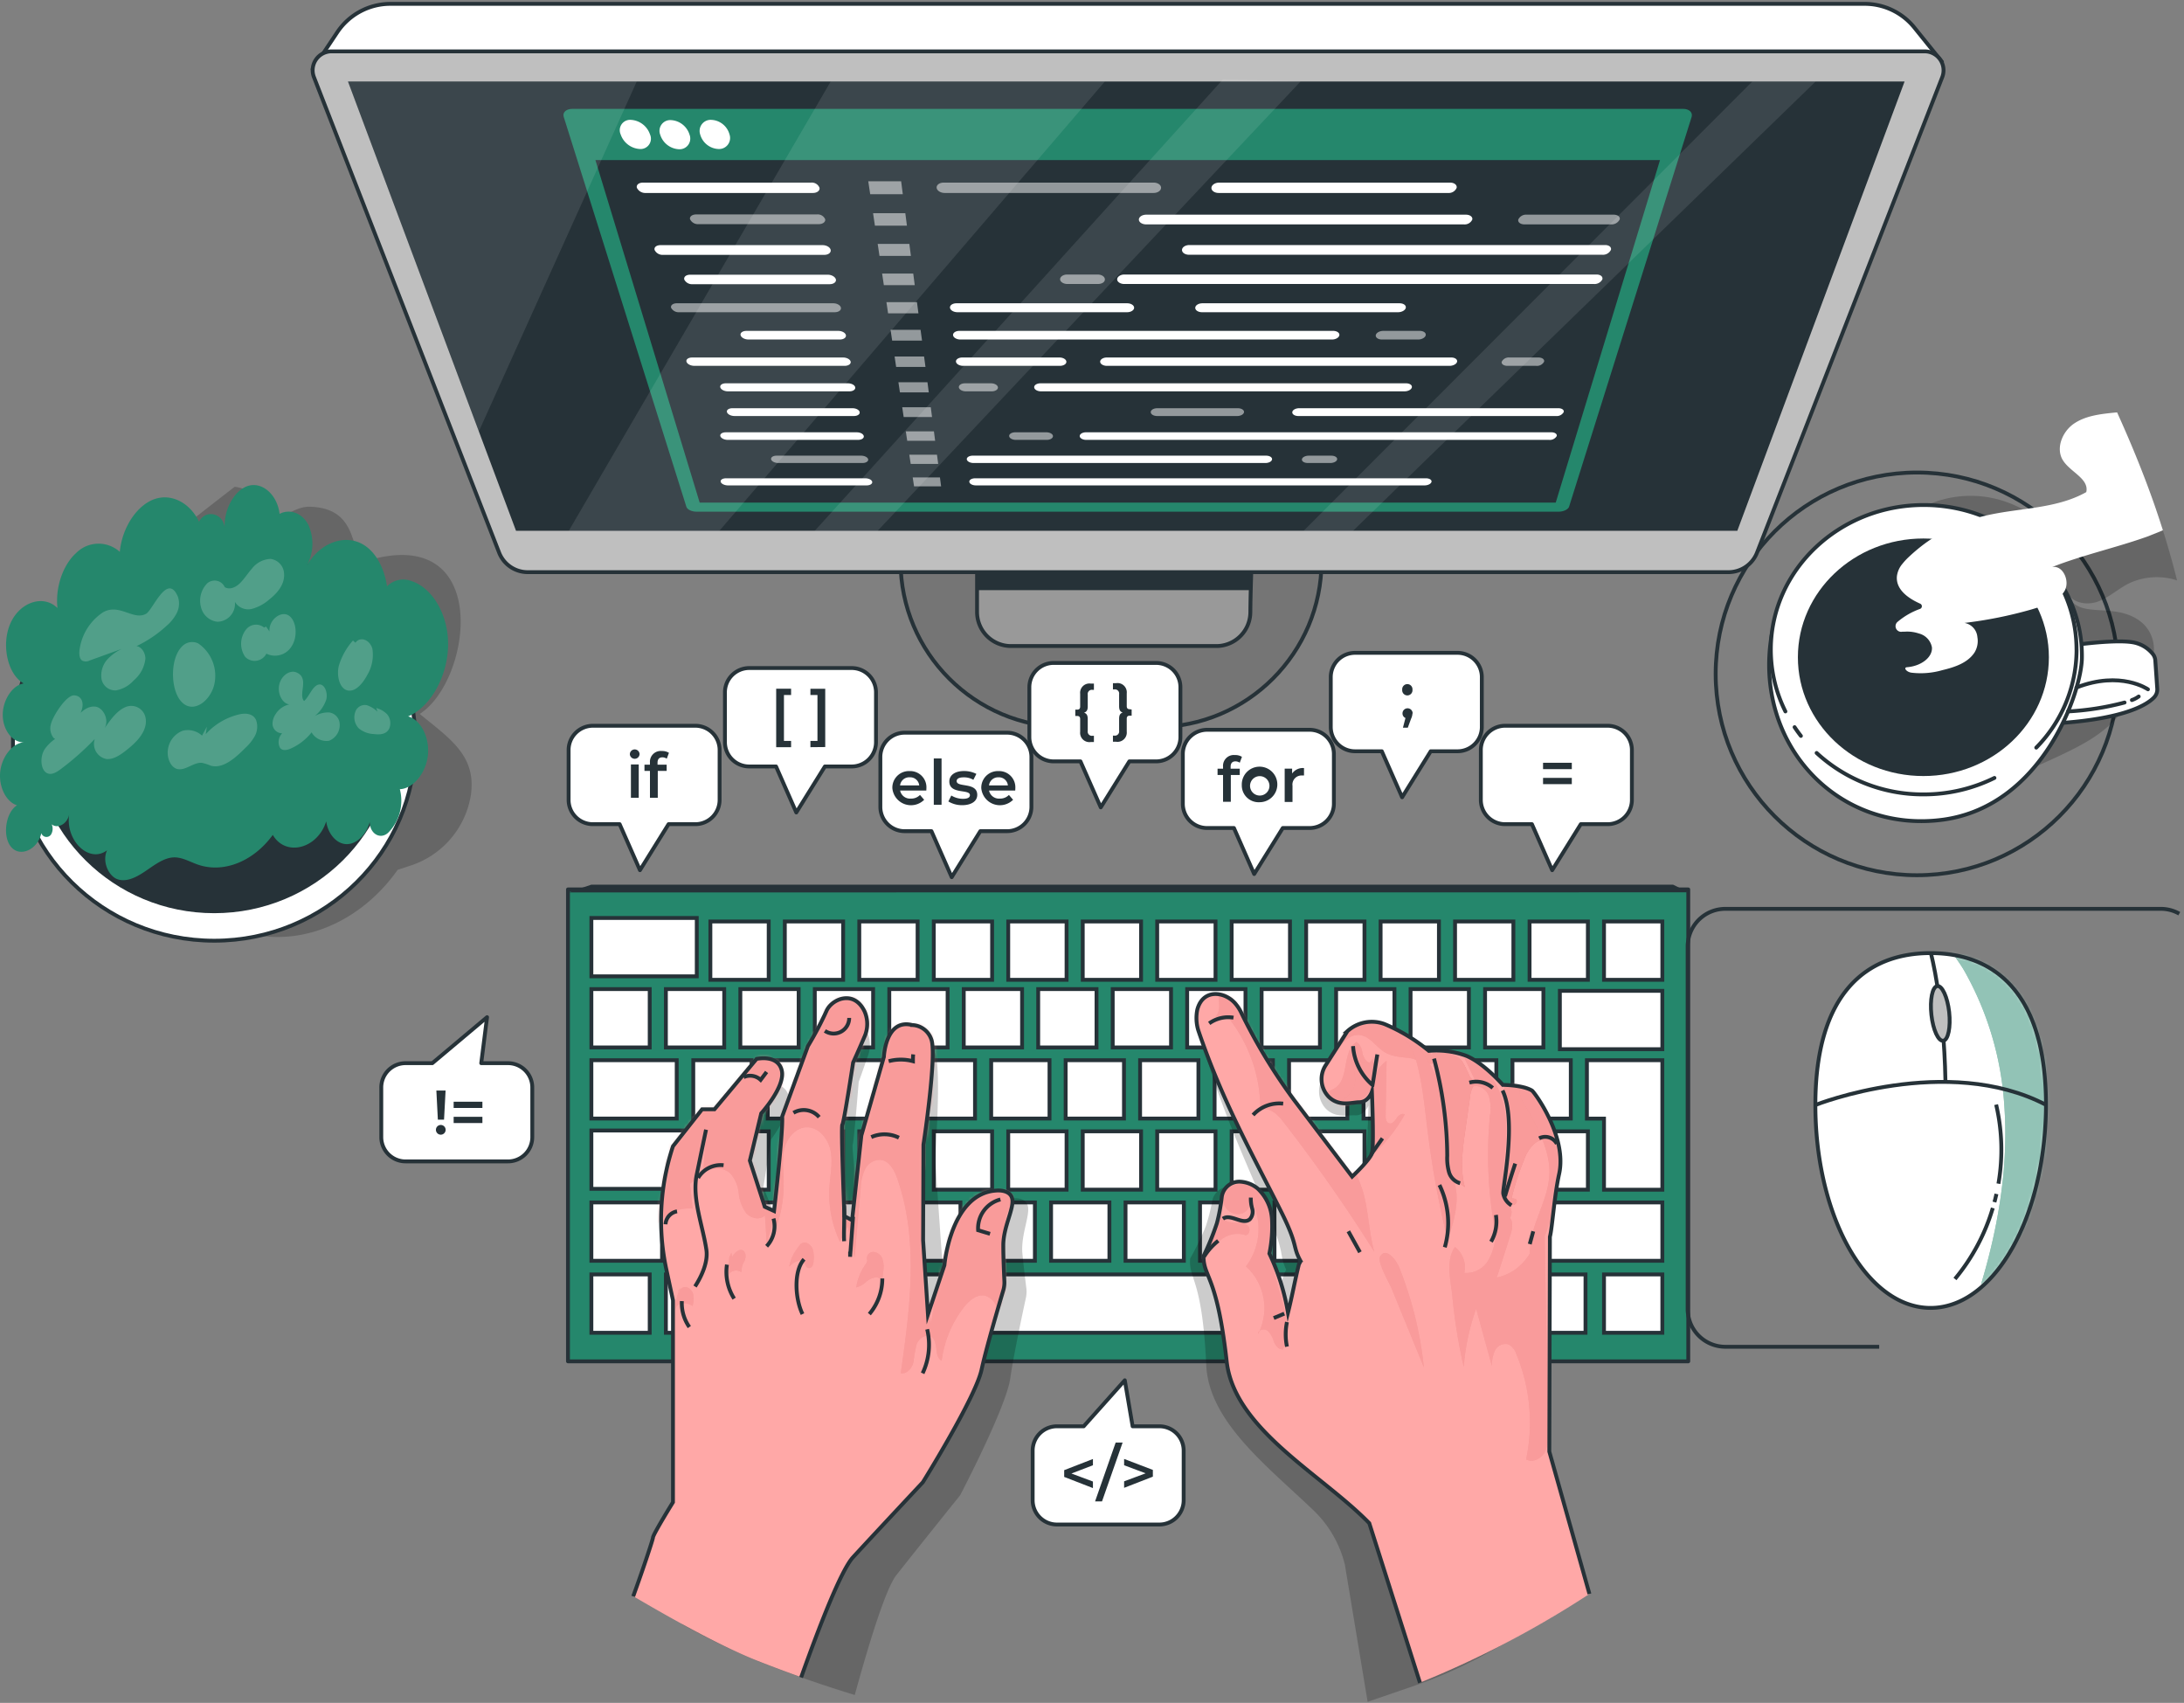 <svg xmlns="http://www.w3.org/2000/svg" fill="none" viewBox="0 0 567 442"><rect x="0" y="0" width="567" height="442" fill="#808080" stroke="none"/><path fill="#263238" d="M4.295 217.618c-.189-.277-.252-.164 0 0Z" opacity=".2"/><path fill="#000" d="M122.225 206.497a23.102 23.102 0 0 1-15.849 18.245l-3.127 1.022c-11.247 15.924-30.967 22.695-47.775 12.848l-4.917-2.887-13.769-16.392h-.164c-4.363.908-9.293.24-12.52-2.837a4.29 4.29 0 0 1-2.443 3.108 4.287 4.287 0 0 1-4.505-7.206c-2.774 2.446-7.06 1.324-9.734-1.349a84.093 84.093 0 0 1 2.522-21.8 87.885 87.885 0 0 1 4.262-12.861 91.028 91.028 0 0 1 4.526-9.255c.126-.252.278-.517.429-.769a110.833 110.833 0 0 1 8.385-12.609l1.588-1.437c1.261-1.097 2.409-2.169 3.632-3.253l.227-.202c1.95-1.681 3.93-3.363 5.938-5.044a509.836 509.836 0 0 1 9.394-7.641l.315-.252c2.711-2.143 5.447-4.274 8.17-6.392l4.111-3.178c.826.099 1.638.29 2.421.568 3.367 1.172 3.947 4.261 6.304 6.38 3.102 2.837 6.078-1.93 10.856-1.778 14.69.454 8.99 15.521 16.165 13.63 30.98-8.171 25.772 31.459 12.306 40.159 7.944 6.518 14.79 10.868 13.252 21.182Z" opacity=".2"/><path fill="#fff" stroke="#263238" stroke-miterlimit="10" d="M55.613 244.172c28.857 0 52.251-23.105 52.251-51.607s-23.394-51.608-52.251-51.608-52.25 23.106-52.25 51.608c0 28.502 23.393 51.607 52.25 51.607Z"/><path fill="#263238" stroke="#fff" stroke-miterlimit="10" d="M55.613 237.528c26.309 0 47.636-21.068 47.636-47.056 0-25.988-21.327-47.056-47.636-47.056-26.308 0-47.636 21.068-47.636 47.056 0 25.988 21.328 47.056 47.636 47.056Z"/><path fill="#25876C" d="M4.421 209.019c-3 1.866-3.858 8.133-1.5 10.856 2.358 2.724 6.884.618 7.805-3.618a1.41 1.41 0 0 0 1.15.97 1.422 1.422 0 0 0 1.371-.617 2.901 2.901 0 0 0 .177-2.648c-.139-.328-.227-.189 0 0 1.538 1.261 4.186-.114 4.552-2.724-1.122 6.935 5.182 12.987 9.822 9.457-1.374 2.95.429 6.821 2.824 7.565 2.396.744 4.968-.668 7.263-2.232 2.295-1.563 4.653-3.366 7.162-3.48 2.181-.101 4.211 1.135 6.304 1.866 6.632 2.308 14.4-.756 19.468-7.704 3.354 5.737 11.613 3.619 13.87-3.517.466 3.341 2.748 5.888 5.308 5.913 2.56.025 5.12-2.446 6.002-5.762 0 3.165 2.875 4.716 4.892 2.686a11.828 11.828 0 0 0 2.913-11.184c3.429-.139 6.758-4.123 7.275-8.738.517-4.615-1.803-9.255-5.119-10.163 5.699-2.358 10.087-10.087 10.364-18.018.277-7.931-3.858-15.244-9.444-17.085a5.926 5.926 0 0 0-6.405 1.337c-.668-4.501-2.711-8.524-5.725-10.541-4.79-3.241-11.46-1.021-15.03 5.043a11.865 11.865 0 0 0 .278-10.566c-1.589-2.938-4.74-4.123-7.414-2.736-.567-4.829-4.3-8.259-7.943-7.325-3.644.933-6.582 6.102-6.305 10.982-.34-3.934-5.043-4.905-6.657-1.602.139.303-.076.127 0 0-2.32-4.867-7.036-7.363-11.411-5.938-4.653 1.525-8.561 7.363-9.167 13.743a8.209 8.209 0 0 0-11.347.315c-3.443 3.102-5.435 9.003-4.83 14.274-3.618-3.569-9.708-1.614-12.192 3.908-2.484 5.523-.782 13.34 3.417 15.66-2.888.442-5.435 4.275-5.435 8.158 0 3.884 2.522 7.212 5.46 7.112-2.925.252-5.687 3.707-6.115 7.628-.429 3.921 1.538 7.868 4.362 8.725Z"/><g fill="#fff" opacity=".2"><path d="M52.448 190.938a5.443 5.443 0 0 0-5.043-1.261 6.068 6.068 0 0 0-3.783 4.691c-.404 2.282.656 4.804 2.396 5.232 2.13.53 4.312-1.853 6.48-1.588.764.18 1.51.425 2.232.731 3.115.87 6.305-1.929 8.902-4.552a12.384 12.384 0 0 0 2.522-3.139 5.121 5.121 0 0 0 .328-4.149c-.757-1.702-2.648-1.841-4.237-1.513a16.949 16.949 0 0 0-8.826 5.17c.088-.643.177-1.261.277-1.917l-1.248 2.295ZM97.99 184.722a7.167 7.167 0 0 0-2.698-1.664 2.595 2.595 0 0 0-2.85 1.261 4.134 4.134 0 0 0 .707 4.74 6.568 6.568 0 0 0 3.946 1.476c1.438.189 3.254.151 3.997-1.526a3.624 3.624 0 0 0-.605-3.631 6.22 6.22 0 0 0-2.799-1.602l.303.946ZM26.701 158.962a13.865 13.865 0 0 0-5.977 9.23c-.226 1.185-.226 2.673.58 3.253a2.106 2.106 0 0 0 1.955 0l8.372-3.026a12.614 12.614 0 0 0-3.782 2.761 6.302 6.302 0 0 0-1.514 4.943 3.628 3.628 0 0 0 3.783 3.076 8.114 8.114 0 0 0 4.628-2.622 8.51 8.51 0 0 0 3-5.611c0-2.27-2.143-4.249-3.543-2.711a30.874 30.874 0 0 0 9.003-5.787 10.84 10.84 0 0 0 2.635-3.253 5.464 5.464 0 0 0 .34-4.338c-2.723-6.418-6.493 3.468-8.258 4.438-3.316 1.841-6.973-2.849-11.222-.353ZM13.235 187.899a3.999 3.999 0 0 0 .668 3.632 1.635 1.635 0 0 0 1.579.326 1.64 1.64 0 0 0 1.094-1.184 10.218 10.218 0 0 0-5.043 3.896c-1.261 2.068-.971 5.536.87 6.191 1.147.416 2.383-.39 3.467-1.197a71.725 71.725 0 0 0 8.738-7.755 3.986 3.986 0 0 0 3.127 5.22c2.068.101 4.035-1.437 5.838-2.925 2.206-1.828 4.753-4.552 4.236-7.679a3.781 3.781 0 0 0-5.333-2.849c-2.144.945-3.783 3.228-5.309 5.421 1.261-2.244-.39-5.358-2.433-5.585-2.043-.227-3.985 1.437-5.258 3.379 2.345-1.765 2.938-6.014-.151-6.304-2.043-.202-5.56 5.283-6.09 7.413ZM76.96 174.534c-1.74-.731-3.96.858-4.464 3.19-.504 2.333.794 4.88 2.623 5.119a5.575 5.575 0 0 0-3.569 2.522 4.488 4.488 0 0 0-.794 2.698 2.523 2.523 0 0 0 2.446 2.27 6.759 6.759 0 0 0 3.266-1.362 5.525 5.525 0 0 0-3.215 1.374 3.244 3.244 0 0 0-.543 3.783c.656.807 1.753.593 2.66.214a14.245 14.245 0 0 0 5.523-4.249 4.446 4.446 0 0 0 4.527 2.182 4.377 4.377 0 0 0 2.698-4.918 3.164 3.164 0 0 0-2.774-2.446 7.266 7.266 0 0 0-3.631.946 9.344 9.344 0 0 0 2.988-4.262c.467-1.816-.441-4.148-1.904-3.921-1.651.264-2.521 3.177-3.858 4.287-1.576-1.803 1.5-5.977-1.98-7.427ZM47.442 167.612c-1.891 1.727-2.61 4.955-2.522 7.83.076 3.177 1.148 6.506 3.417 7.641 2.976 1.488 6.797-1.929 7.427-6.09a10.19 10.19 0 0 0-4.3-9.986 3.617 3.617 0 0 0-4.022.605ZM68.524 162.896l.757.807a3.304 3.304 0 0 0-5.472-.214 5.987 5.987 0 0 0-.152 7.01 3.413 3.413 0 0 0 4.452.39c.44-.318.8-.737 1.046-1.222a5.046 5.046 0 0 0 6.594-1.979c1.576-2.434 1.261-6.519-.744-7.893-2.005-1.375-5.27 1.071-5.043 4.097l-.883-1.26-.555.264ZM91.636 166.25a17.29 17.29 0 0 0-3.694 6.645c-.593 2.61.239 5.825 2.256 6.304 2.018.479 3.934-1.702 5.132-3.971a10.165 10.165 0 0 0 1.35-6.809c-.555-2.232-3.09-3.417-4.401-1.589l-.643-.58ZM58.487 152.771a2.893 2.893 0 0 0-1.973-1.963 2.898 2.898 0 0 0-2.717.602 6.44 6.44 0 0 0-1.589 6.304 4.957 4.957 0 0 0 4.224 3.669 4.647 4.647 0 0 0 4.362-3.245c.195-.617.26-1.268.19-1.912a4.047 4.047 0 0 0 4.325 1.841 11.272 11.272 0 0 0 4.577-2.446c1.942-1.526 4.022-3.783 3.87-6.62a4.034 4.034 0 0 0-3.53-3.933 6.466 6.466 0 0 0-4.867 2.584c-1.072 1.198-1.967 2.673-3.127 3.783-1.16 1.109-2.71 1.702-3.908.946l.163.39Z"/></g><path fill="#25876C" stroke="#263238" stroke-linecap="round" stroke-linejoin="round" d="M438.301 230.858H147.455v122.494h290.846V230.858Z"/><path fill="#fff" stroke="#263238" stroke-miterlimit="10" d="M180.893 238.271h-27.361v15.144h27.361v-15.144ZM431.568 312.108h-43.096v15.143h43.096v-15.143ZM431.568 257.185h-26.604v15.143h26.604v-15.143ZM180.893 293.435h-27.361v15.143h27.361v-15.143ZM175.686 275.19h-22.154v15.143h22.154V275.19ZM168.676 256.731h-15.144v15.143h15.144v-15.143ZM188.018 256.731h-15.143v15.143h15.143v-15.143ZM207.347 256.731h-15.143v15.143h15.143v-15.143ZM226.676 256.731h-15.143v15.143h15.143v-15.143ZM246.018 256.731h-15.143v15.143h15.143v-15.143ZM265.347 256.731h-15.143v15.143h15.143v-15.143ZM284.676 256.731h-15.143v15.143h15.143v-15.143ZM304.018 256.731h-15.143v15.143h15.143v-15.143ZM323.347 256.731h-15.143v15.143h15.143v-15.143ZM342.677 256.731h-15.144v15.143h15.144v-15.143ZM362.018 256.731h-15.143v15.143h15.143v-15.143ZM381.347 256.731h-15.143v15.143h15.143v-15.143ZM400.69 256.731h-15.143v15.143h15.143v-15.143ZM168.676 330.794h-15.144v15.144h15.144v-15.144ZM188.018 330.794h-15.143v15.144h15.143v-15.144ZM207.347 330.794h-15.143v15.144h15.143v-15.144ZM230.017 330.794h-18.484v15.144h18.484v-15.144ZM326.689 330.794h-92.486v15.144h92.486v-15.144ZM372.925 330.794h-15.143v15.144h15.143v-15.144ZM392.254 330.794h-15.143v15.144h15.143v-15.144ZM411.621 330.794h-15.143v15.144h15.143v-15.144ZM353.987 330.794h-23.516v15.144h23.516v-15.144ZM431.568 330.794h-15.143v15.144h15.143v-15.144ZM195.129 275.19h-15.143v15.143h15.143V275.19ZM214.458 275.19h-15.143v15.143h15.143V275.19ZM233.8 275.19h-15.143v15.143H233.8V275.19ZM253.129 275.19h-15.143v15.143h15.143V275.19ZM272.471 275.19h-15.143v15.143h15.143V275.19ZM291.8 275.19h-15.143v15.143H291.8V275.19ZM311.129 275.19h-15.143v15.143h15.143V275.19ZM330.471 275.19h-15.143v15.143h15.143V275.19ZM349.8 275.19h-15.143v15.143H349.8V275.19ZM369.13 275.19h-15.143v15.143h15.143V275.19ZM388.472 275.19h-15.143v15.143h15.143V275.19ZM407.801 275.19h-15.144v15.143h15.144V275.19ZM431.568 275.19v33.615h-15.143v-18.459h-4.438V275.19h19.581ZM199.567 293.649h-15.143v15.143h15.143v-15.143ZM218.896 293.649h-15.143v15.143h15.143v-15.143ZM238.226 293.649h-15.143v15.143h15.143v-15.143ZM257.567 293.649h-15.143v15.143h15.143v-15.143ZM276.897 293.649h-15.144v15.143h15.144v-15.143ZM296.239 293.649h-15.144v15.143h15.144v-15.143ZM315.568 293.649h-15.143v15.143h15.143v-15.143ZM334.897 293.649h-15.143v15.143h15.143v-15.143ZM354.239 293.649h-15.143v15.143h15.143v-15.143ZM373.568 293.649h-15.143v15.143h15.143v-15.143ZM392.897 293.649h-15.143v15.143h15.143v-15.143ZM412.239 293.649h-15.143v15.143h15.143v-15.143ZM191.346 312.108h-15.143v15.143h15.143v-15.143ZM210.676 312.108h-15.144v15.143h15.144v-15.143ZM230.017 312.108h-15.143v15.143h15.143v-15.143ZM249.346 312.108h-15.143v15.143h15.143v-15.143ZM268.676 312.108h-15.143v15.143h15.143v-15.143ZM288.018 312.108h-15.143v15.143h15.143v-15.143ZM307.347 312.108h-15.143v15.143h15.143v-15.143ZM326.688 312.108h-15.143v15.143h15.143v-15.143ZM346.018 312.108h-15.143v15.143h15.143v-15.143ZM365.347 312.108h-15.143v15.143h15.143v-15.143ZM384.689 312.108h-15.143v15.143h15.143v-15.143ZM199.567 239.179h-15.143v15.143h15.143v-15.143ZM218.896 239.179h-15.143v15.143h15.143v-15.143ZM238.226 239.179h-15.143v15.143h15.143v-15.143ZM257.567 239.179h-15.143v15.143h15.143v-15.143ZM276.897 239.179h-15.144v15.143h15.144v-15.143ZM296.239 239.179h-15.144v15.143h15.144v-15.143ZM315.568 239.179h-15.143v15.143h15.143v-15.143ZM334.897 239.179h-15.143v15.143h15.143v-15.143ZM354.239 239.179h-15.143v15.143h15.143v-15.143ZM373.568 239.179h-15.143v15.143h15.143v-15.143ZM392.897 239.179h-15.143v15.143h15.143v-15.143ZM412.239 239.179h-15.143v15.143h15.143v-15.143ZM431.568 239.179h-15.143v15.143h15.143v-15.143ZM171.878 312.108h-18.346v15.143h18.346v-15.143Z"/><path fill="#263238" d="m147.455 231.639 6.078-2.017h280.822l3.997 1.992-290.897.025Z"/><path fill="#000" d="m355.058 441.726-5.913-35.619a29.096 29.096 0 0 0-8.007-13.946c-11.764-11.348-27.31-22.998-27.979-37.826-1.021-22.696-4.564-22.053-4.186-27.664a68.186 68.186 0 0 0 4.048-8.321 48.664 48.664 0 0 0 1.714-6.733 4.59 4.59 0 0 1 5.044-3.594 7.797 7.797 0 0 1 4.274 2.005 11.84 11.84 0 0 1 3.203 8.196 35.008 35.008 0 0 1-1.261 8.901 58.196 58.196 0 0 1 3.783 15.648c1.349-4.161 2.37-8.36 3.719-12.508.278-.151.177-.479.442-.631-1.904-4.085-.29-3.858-4.061-12.848-6.304-15.13-13.415-29.719-18.471-48.733a10.803 10.803 0 0 1 .113-5.346c1.828-5.434 7.427-4.186 9.873-1.021.64.835 1.15 1.761 1.513 2.749a146.904 146.904 0 0 0 12.066 23.263l13.731 20.93s4.779-3.921 5.51-5.674c.719-1.765 1.072-15.975 1.072-15.975s-1.084 2.661-3.492 2.522c-1.74-.126-5.271.882-7.78-1.942a6.57 6.57 0 0 1-.227-8.246l6.216-8.397a9.432 9.432 0 0 1 9.759-1.173 46.432 46.432 0 0 1 10.982 7.691 22.463 22.463 0 0 1 9.558 1.841c4.4 2.118 9.015 8.196 9.015 8.196s5.132.315 7.439 1.992c.58.416 8.41 12.609 5.586 22.103-1.677 5.661-2.711 13.87-3.467 16.089l-3.846 55.592 7.754 36.565-16.58 9.243a118.611 118.611 0 0 1-18.951 8.485l-12.193 4.186Z" opacity=".2"/><path fill="#FFA8A7" d="m402.139 376.766.152-55.743c.605-2.245 1.097-10.516 2.383-16.278 2.194-9.658-6.431-21.309-7.036-21.687-2.421-1.501-7.565-1.475-7.565-1.475s-5.044-5.763-9.545-7.566a22.538 22.538 0 0 0-9.658-1.261 46.178 46.178 0 0 0-11.474-6.947 9.44 9.44 0 0 0-9.659 1.816l-5.636 8.826a6.568 6.568 0 0 0 .769 8.221c2.699 2.66 6.153 1.412 7.893 1.412 2.409 0 3.317-2.724 3.317-2.724s.592 14.198 0 16.001c-.618 1.803-5.132 6.027-5.132 6.027l-15.131-19.96a144.3 144.3 0 0 1-13.579-22.418 10.705 10.705 0 0 0-1.703-2.635c-2.647-3.001-8.309-3.871-9.784 1.664a10.966 10.966 0 0 0 .24 5.346c6.304 18.636 14.348 32.72 21.674 47.396 4.35 8.713 2.736 8.612 4.905 12.546-.252.177-.126.504-.404.668-1.059 4.237-1.803 8.486-2.874 12.723a57.998 57.998 0 0 0-4.83-15.358c.612-2.951.837-5.968.669-8.977a11.833 11.833 0 0 0-3.783-7.956 7.78 7.78 0 0 0-4.4-1.715 4.589 4.589 0 0 0-4.842 3.934 47.303 47.303 0 0 1-1.261 6.821 68.723 68.723 0 0 1-3.48 8.574c0 5.624 3.48 4.703 6.014 27.323 1.967 17.652 24.663 29.265 37.02 41.987l13.163 41.433a255.109 255.109 0 0 0 44.08-23.062l-10.503-36.956Z"/><mask id="a" width="103" height="180" x="310" y="257" maskUnits="userSpaceOnUse" style="mask-type:luminance"><path fill="#fff" d="m402.139 376.766.152-55.743c.605-2.245 1.097-10.516 2.383-16.278 2.194-9.658-6.431-21.309-7.036-21.687-2.421-1.501-7.565-1.475-7.565-1.475s-5.044-5.763-9.545-7.566a22.538 22.538 0 0 0-9.658-1.261 46.178 46.178 0 0 0-11.474-6.947 9.44 9.44 0 0 0-9.659 1.816l-5.636 8.826a6.568 6.568 0 0 0 .769 8.221c2.699 2.66 6.153 1.412 7.893 1.412 2.409 0 3.317-2.724 3.317-2.724s.592 14.198 0 16.001c-.618 1.803-5.132 6.027-5.132 6.027l-15.131-19.96a144.3 144.3 0 0 1-13.579-22.418 10.705 10.705 0 0 0-1.703-2.635c-2.647-3.001-8.309-3.871-9.784 1.664a10.966 10.966 0 0 0 .24 5.346c6.304 18.636 14.348 32.72 21.674 47.396 4.35 8.713 2.736 8.612 4.905 12.546-.252.177-.126.504-.404.668-1.059 4.237-1.803 8.486-2.874 12.723a57.998 57.998 0 0 0-4.83-15.358c.612-2.951.837-5.968.669-8.977a11.833 11.833 0 0 0-3.783-7.956 7.78 7.78 0 0 0-4.4-1.715 4.589 4.589 0 0 0-4.842 3.934 47.303 47.303 0 0 1-1.261 6.821 68.723 68.723 0 0 1-3.48 8.574c0 5.624 3.48 4.703 6.014 27.323 1.967 17.652 24.663 29.265 37.02 41.987l13.163 41.433a255.109 255.109 0 0 0 44.08-23.062l-10.503-36.956Z"/></mask><g mask="url(#a)"><path fill="#F28F8F" d="M395.683 301.025a9.7 9.7 0 0 1 2.888-4.362 3.694 3.694 0 0 1 4.829.164 232.92 232.92 0 0 0-3.001-8.612 13.316 13.316 0 0 0-3.505-5.901c-1.791-1.463-4.741-1.765-6.305 0a68.129 68.129 0 0 1 .353 19.934c-.466 3.581-1.071 7.692 1.337 10.377.668.543 1.828-.428 1.399-1.172-.201-.353-.907-.379-1.261-.353a64.09 64.09 0 0 1 3.266-10.075Z"/><path fill="#F28F8F" d="M395.683 301.025a9.7 9.7 0 0 1 2.888-4.362 3.694 3.694 0 0 1 4.829.164 232.92 232.92 0 0 0-3.001-8.612 13.316 13.316 0 0 0-3.505-5.901c-1.791-1.463-4.741-1.765-6.305 0a68.129 68.129 0 0 1 .353 19.934c-.466 3.581-1.071 7.692 1.337 10.377.668.543 1.828-.428 1.399-1.172-.201-.353-.907-.379-1.261-.353a64.09 64.09 0 0 1 3.266-10.075Z"/><path fill="#FFA8A7" d="M395.683 301.025a9.7 9.7 0 0 1 2.888-4.362 3.694 3.694 0 0 1 4.829.164 232.92 232.92 0 0 0-3.001-8.612 13.316 13.316 0 0 0-3.505-5.901c-1.791-1.463-4.741-1.765-6.305 0a68.129 68.129 0 0 1 .353 19.934c-.466 3.581-1.071 7.692 1.337 10.377.668.543 1.828-.428 1.399-1.172-.201-.353-.907-.379-1.261-.353a64.09 64.09 0 0 1 3.266-10.075Z" opacity=".5"/><path fill="#F28F8F" d="M375.56 295.049a35.593 35.593 0 0 0 .681 7.237 9.012 9.012 0 0 0 4.034 5.813c-1.26-4.691-.58-9.671.101-14.475l1.261-8.826a6.518 6.518 0 0 1 .895-2.925 2.273 2.273 0 0 1 2.661-.959c-1.261.732-2.862-.252-3.619-1.487a37.213 37.213 0 0 0-1.929-3.884c-1.69-2.169-5.296-2.648-7.792-2.068.744 7.25 3.417 14.135 3.707 21.574Z"/><path fill="#F28F8F" d="M375.56 295.049a35.593 35.593 0 0 0 .681 7.237 9.012 9.012 0 0 0 4.034 5.813c-1.26-4.691-.58-9.671.101-14.475l1.261-8.826a6.518 6.518 0 0 1 .895-2.925 2.273 2.273 0 0 1 2.661-.959c-1.261.732-2.862-.252-3.619-1.487a37.213 37.213 0 0 0-1.929-3.884c-1.69-2.169-5.296-2.648-7.792-2.068.744 7.25 3.417 14.135 3.707 21.574Z"/><path fill="#FFA8A7" d="M375.56 295.049a35.593 35.593 0 0 0 .681 7.237 9.012 9.012 0 0 0 4.034 5.813c-1.26-4.691-.58-9.671.101-14.475l1.261-8.826a6.518 6.518 0 0 1 .895-2.925 2.273 2.273 0 0 1 2.661-.959c-1.261.732-2.862-.252-3.619-1.487a37.213 37.213 0 0 0-1.929-3.884c-1.69-2.169-5.296-2.648-7.792-2.068.744 7.25 3.417 14.135 3.707 21.574Z" opacity=".5"/><path fill="#F28F8F" d="M354.982 275.606a4.43 4.43 0 0 1-1.336-2.648 3.798 3.798 0 0 0-.484-1.409 3.794 3.794 0 0 0-.991-1.112c-3.871 2.458-1.753 9.658-5.674 12.041-.757.466-1.728.731-2.144 1.513a1.996 1.996 0 0 0 .416 2.219c.588.557 1.34.911 2.144 1.009a8.646 8.646 0 0 0 8.246-3.581c1.538-2.118 2.597-5.523 1.841-8.032a1.94 1.94 0 0 1-2.018 0ZM314.723 322.75c0 .265-.114.606.101.782.214.177.769-.151 1.021-.504a6.746 6.746 0 0 1 7.502-2.434c1.021 0 1.374-1.576.706-2.345a3.64 3.64 0 0 0-2.824-.908 5.487 5.487 0 0 1-2.976-.492 2.95 2.95 0 0 1-1.261-3.177c-.643 3.039-1.437 6.052-2.269 9.078Z"/><g fill="#FFA8A7" opacity=".5"><path d="M354.982 275.606a4.43 4.43 0 0 1-1.336-2.648 3.798 3.798 0 0 0-.484-1.409 3.794 3.794 0 0 0-.991-1.112c-3.871 2.458-1.753 9.658-5.674 12.041-.757.466-1.728.731-2.144 1.513a1.996 1.996 0 0 0 .416 2.219c.588.557 1.34.911 2.144 1.009a8.646 8.646 0 0 0 8.246-3.581c1.538-2.118 2.597-5.523 1.841-8.032a1.94 1.94 0 0 1-2.018 0ZM314.723 322.75c0 .265-.114.606.101.782.214.177.769-.151 1.021-.504a6.746 6.746 0 0 1 7.502-2.434c1.021 0 1.374-1.576.706-2.345a3.64 3.64 0 0 0-2.824-.908 5.487 5.487 0 0 1-2.976-.492 2.95 2.95 0 0 1-1.261-3.177c-.643 3.039-1.437 6.052-2.269 9.078Z"/></g><path fill="#F28F8F" d="M366.065 274.648c-2.206-.29-4.539-.353-6.468-1.475-2.396-1.413-4.047-4.414-6.834-4.54-2.522-.113-4.325 2.156-5.724 4.199a7.653 7.653 0 0 1 4.968-7.099 12.334 12.334 0 0 1 9.015.353 33.87 33.87 0 0 1 7.817 4.88 10.48 10.48 0 0 1 2.648 2.522c3.115 4.955-3.48 1.425-5.422 1.16Z"/><path fill="#FFA8A7" d="M366.065 274.648c-2.206-.29-4.539-.353-6.468-1.475-2.396-1.413-4.047-4.414-6.834-4.54-2.522-.113-4.325 2.156-5.724 4.199a7.653 7.653 0 0 1 4.968-7.099 12.334 12.334 0 0 1 9.015.353 33.87 33.87 0 0 1 7.817 4.88 10.48 10.48 0 0 1 2.648 2.522c3.115 4.955-3.48 1.425-5.422 1.16Z" opacity=".5"/><path fill="#F28F8F" d="M326.626 346.253c.149-.274.284-.556.403-.845a.964.964 0 0 0-.403.845ZM330.37 326.722c-.252-3.102.189-6.229.063-9.343s-.946-6.393-3.215-8.536c-3.253-3.064-12.168-1.501-9.179 4.325a3.781 3.781 0 0 0 4.627 1.727 3.364 3.364 0 0 0 1.576-4.552 16.149 16.149 0 0 1-.769 18.359 14.65 14.65 0 0 1 3.556 16.706 1.838 1.838 0 0 1 2.08 0 6.3 6.3 0 0 1 1.601 2.85c.442 1.021 1.261 2.08 2.371 2.005 1.513-3.72 1.021-7.944 0-11.827-1.021-3.884-2.396-7.667-2.711-11.714ZM362.989 268.255a12.613 12.613 0 0 0-5.964-2.522l5.964 2.522ZM377.817 307.708c-.479-2.144-1.476-4.136-2.068-6.304-1.375-4.93-.505-10.201-1.135-15.282a26.374 26.374 0 0 0-9.368-16.959l-2.257-.958a12.724 12.724 0 0 1 4.539 6.607c1.753 6.027 2.295 12.306 3.076 18.535a248.522 248.522 0 0 0 5.233 28.596c1.501-4.64 3.026-9.507 1.98-14.235ZM353.81 285.29a7.93 7.93 0 0 0 2.66-5.183c.175-1.772.129-3.56-.139-5.321a1.764 1.764 0 0 1-1.992 1.198 4.479 4.479 0 0 1-2.383-2.168l-.454 1.576-.189-.858-.605.769c.895 2.522 1.765 5.46.378 7.767a9.107 9.107 0 0 1-2.837 2.623 4.788 4.788 0 0 0 5.561-.403ZM356.256 274.156l.076.63a1.014 1.014 0 0 0-.076-.63ZM349.662 299.676c-4.413-8.687-8.826-17.375-13.706-25.823a83.587 83.587 0 0 0-9.633-14.084c-1.69-1.878-6.506-6.241-9.167-3.366-1.778 1.916.555 5.396-1.626 7.477.504 0 2.963-.24 3.228.088a38.346 38.346 0 0 1 8.46 24.448c1.778-1.399 4.224.543 5.611 2.333a411.763 411.763 0 0 1 23.957 34.17c-1.438-5.208-1.476-10.743-3.014-15.912a56.733 56.733 0 0 0-4.11-9.331Z"/><path fill="#F28F8F" d="M401.03 320.846a55.221 55.221 0 0 0 3.946-17.45 28.56 28.56 0 0 0-3.959-15.799c-.731-1.173-3.782-6.014-5.409-5.624-2.963.707.921 5.851 1.601 7.137 2.522 4.854 5.183 9.986 5.044 15.471-.126 4.224-1.904 8.196-3.329 12.167a26.248 26.248 0 0 0-1.778 8.65c-.214.328-.416.668-.655.971a12.955 12.955 0 0 1-7.919 5.233c1.261-3.783 2.434-7.566 3.657-11.348.441-1.35.593-3.19-.189-4.123.26-.507.395-1.07.391-1.64a8.354 8.354 0 0 0-1.072-2.9c-1.69-3.631-1.122-7.855-.706-11.839.504-4.918.693-9.974-.744-14.702-1.438-4.728-4.779-9.116-9.469-10.68l1.261 1.261-1.589-1.16 2.95 6.153-1.084 1.551c1.627-.857 3.707.378 4.451 2.055.583 1.751.709 3.622.366 5.435a108.667 108.667 0 0 0 1.487 30.589 14.85 14.85 0 0 1-1.815 6.72 6.623 6.623 0 0 1-6.305 3.417 6.62 6.62 0 0 0-.234-3.716 6.624 6.624 0 0 0-2.199-3.004c-2.522 3.53-1.034 9.015-.656 13.037a141.86 141.86 0 0 0 2.938 18.106 58.562 58.562 0 0 1 3.215-15.13c1.362 4.976 2.732 9.956 4.111 14.941a8.829 8.829 0 0 1 .781-4.073 3.043 3.043 0 0 1 3.48-1.613 4.297 4.297 0 0 1 2.081 2.597 46.347 46.347 0 0 1 2.522 27.273c1.689.945 3.934-.189 4.879-1.879a11.338 11.338 0 0 0 .895-5.674c-.344-16.786-.659-33.59-.945-50.41ZM358.286 326.18c-.807 1.412 2.521 7.035 3.038 8.372 2.774 6.784 5.552 13.571 8.335 20.363a96.437 96.437 0 0 0-6.456-26.075c-.567-1.399-3.316-5.472-4.917-2.66ZM362.598 290.22c-.479.718-1.147 1.601-1.967 1.349-.819-.252-.908-1.261-.895-2.055.084-4.716.164-9.436.239-14.16-3.782 2.736-3.328 6.304-3.593 10.39-.151 2.357.53 13.617-1.084 14.991a42.032 42.032 0 0 0 9.381-11.423c-.656-.542-1.614.189-2.081.908Z"/><g fill="#FFA8A7" opacity=".5"><path d="M326.626 346.253c.149-.274.284-.556.403-.845a.964.964 0 0 0-.403.845ZM330.37 326.722c-.252-3.102.189-6.229.063-9.343s-.945-6.393-3.215-8.536c-3.253-3.064-12.167-1.501-9.179 4.325a3.781 3.781 0 0 0 4.627 1.727 3.364 3.364 0 0 0 1.576-4.552 16.153 16.153 0 0 1-.769 18.359 14.651 14.651 0 0 1 3.556 16.706 1.838 1.838 0 0 1 2.08 0 6.31 6.31 0 0 1 1.602 2.85c.441 1.021 1.261 2.08 2.37 2.005 1.513-3.72 1.021-7.944 0-11.827-1.021-3.884-2.395-7.667-2.711-11.714ZM362.989 268.255a12.613 12.613 0 0 0-5.964-2.522l5.964 2.522ZM377.817 307.708c-.479-2.144-1.475-4.136-2.068-6.304-1.374-4.93-.504-10.201-1.134-15.282a26.38 26.38 0 0 0-9.369-16.959l-2.257-.958a12.713 12.713 0 0 1 4.539 6.607c1.753 6.027 2.295 12.306 3.077 18.535a248.522 248.522 0 0 0 5.233 28.596c1.5-4.64 3.026-9.507 1.979-14.235ZM353.81 285.29a7.93 7.93 0 0 0 2.66-5.183c.175-1.772.129-3.56-.139-5.321a1.764 1.764 0 0 1-1.992 1.198 4.479 4.479 0 0 1-2.383-2.168l-.454 1.576-.189-.858-.605.769c.895 2.522 1.765 5.46.378 7.767a9.107 9.107 0 0 1-2.837 2.623 4.788 4.788 0 0 0 5.561-.403ZM356.256 274.156l.076.63a1.014 1.014 0 0 0-.076-.63ZM349.662 299.676c-4.413-8.687-8.826-17.375-13.706-25.823a83.587 83.587 0 0 0-9.633-14.084c-1.69-1.878-6.506-6.241-9.167-3.366-1.778 1.916.555 5.396-1.626 7.477.504 0 2.963-.24 3.228.088a38.346 38.346 0 0 1 8.46 24.448c1.778-1.399 4.224.543 5.611 2.333a411.763 411.763 0 0 1 23.957 34.17c-1.438-5.208-1.476-10.743-3.014-15.912a56.733 56.733 0 0 0-4.11-9.331Z"/><path d="M401.03 320.846a55.221 55.221 0 0 0 3.946-17.45 28.56 28.56 0 0 0-3.959-15.799c-.731-1.173-3.782-6.014-5.409-5.624-2.963.707.921 5.851 1.601 7.137 2.522 4.854 5.183 9.986 5.044 15.471-.126 4.224-1.904 8.196-3.329 12.167a26.248 26.248 0 0 0-1.778 8.65c-.214.328-.416.668-.655.971a12.955 12.955 0 0 1-7.919 5.233c1.261-3.783 2.434-7.566 3.657-11.348.441-1.35.593-3.19-.189-4.123.26-.507.395-1.07.391-1.64a8.354 8.354 0 0 0-1.072-2.9c-1.69-3.631-1.122-7.855-.706-11.839.504-4.918.693-9.974-.744-14.702-1.438-4.728-4.779-9.116-9.469-10.68l1.261 1.261-1.589-1.16 2.95 6.153-1.084 1.551c1.627-.857 3.707.378 4.451 2.055.583 1.751.709 3.622.366 5.435a108.667 108.667 0 0 0 1.487 30.589 14.85 14.85 0 0 1-1.815 6.72 6.623 6.623 0 0 1-6.305 3.417 6.62 6.62 0 0 0-.234-3.716 6.624 6.624 0 0 0-2.199-3.004c-2.522 3.53-1.034 9.015-.656 13.037a141.86 141.86 0 0 0 2.938 18.106 58.562 58.562 0 0 1 3.215-15.13c1.362 4.976 2.732 9.956 4.111 14.941a8.829 8.829 0 0 1 .781-4.073 3.043 3.043 0 0 1 3.48-1.613 4.297 4.297 0 0 1 2.081 2.597 46.347 46.347 0 0 1 2.522 27.273c1.689.945 3.934-.189 4.879-1.879a11.338 11.338 0 0 0 .895-5.674c-.344-16.786-.659-33.59-.945-50.41ZM358.286 326.18c-.807 1.412 2.522 7.035 3.039 8.372 2.774 6.784 5.552 13.571 8.334 20.363a96.363 96.363 0 0 0-6.456-26.075c-.567-1.399-3.316-5.472-4.917-2.66ZM362.598 290.22c-.479.718-1.147 1.601-1.967 1.349-.819-.252-.907-1.261-.895-2.055.084-4.716.164-9.436.24-14.16-3.783 2.736-3.329 6.304-3.594 10.39-.151 2.357.53 13.617-1.084 14.991a42.032 42.032 0 0 0 9.381-11.423c-.656-.542-1.614.189-2.081.908Z"/></g></g><path fill="#FFA8A7" d="M316.274 322.057a16.08 16.08 0 0 0-3.695 4.148l3.695-4.148Z"/><path stroke="#263238" stroke-miterlimit="10" d="m368.651 436.796-13.164-41.432c-12.357-12.722-35.052-24.36-37.019-41.987-2.522-22.62-6.015-21.7-6.015-27.323a68.632 68.632 0 0 0 3.48-8.574 47.29 47.29 0 0 0 1.261-6.822 4.591 4.591 0 0 1 4.842-3.934 7.784 7.784 0 0 1 4.4 1.715 11.824 11.824 0 0 1 3.783 7.956 34.688 34.688 0 0 1-.668 8.978 58 58 0 0 1 4.829 15.357c1.072-4.236 1.816-8.485 2.875-12.722.277-.164.151-.492.403-.668-2.168-3.934-.555-3.783-4.905-12.546-7.325-14.677-15.357-28.76-21.674-47.396a10.978 10.978 0 0 1-.24-5.346c1.476-5.536 7.137-4.666 9.785-1.665.693.79 1.267 1.678 1.702 2.636a144.353 144.353 0 0 0 13.58 22.418l15.13 19.96s4.514-4.224 5.132-6.027c.592-1.803 0-16.001 0-16.001s-.908 2.724-3.316 2.724c-1.74 0-5.195 1.26-7.893-1.413a6.567 6.567 0 0 1-.769-8.221l5.636-8.826a9.445 9.445 0 0 1 9.658-1.815 46.178 46.178 0 0 1 11.474 6.947 22.536 22.536 0 0 1 9.658 1.261c4.539 1.828 9.545 7.565 9.545 7.565s5.132 0 7.565 1.475c.606.379 9.23 12.029 7.036 21.688-1.261 5.762-1.778 14.033-2.383 16.277l-.151 55.744 10.414 36.943"/><path stroke="#263238" stroke-miterlimit="10" d="M372.294 274.774a99.264 99.264 0 0 1 3.43 25.217 13.607 13.607 0 0 0 .454 4.237 4.21 4.21 0 0 0 2.887 2.887M390.085 283.058c3.783 7.893-.088 25.532.189 26.768a4.461 4.461 0 0 0 2.131 3.026M357.58 273.702c-.442 2.522-.807 5.409-1.261 7.918a14.545 14.545 0 0 1-5.044-10.087M333.421 340.97l-2.736 1.147M334.115 343.151a15.759 15.759 0 0 0 0 6.38M350.052 319.598c1.009 1.803 2.005 3.619 3.014 5.434M355.903 299.701l3.001-4.236M398.054 319.598l-.908 3.316"/><path stroke="#263238" stroke-miterlimit="10" d="M390.716 310.507c.84-2.824 1.727-5.649 2.66-8.473M399.592 295.465a3.415 3.415 0 0 1 4.59 1.425M381.473 281.002a6.53 6.53 0 0 1 6.065 1.387M325.314 289.413a9.214 9.214 0 0 1 7.818-2.951M313.928 265.632a8.456 8.456 0 0 1 6.305-1.487M316.274 322.057a16.08 16.08 0 0 0-3.695 4.148M317.484 316.332c1.992-1.424 5.17 1.753 6.998.126a2.896 2.896 0 0 0 .618-2.723 9.457 9.457 0 0 1-.366-2.887M373.706 307.582a22.83 22.83 0 0 1 1.387 16.164M388.358 315.361a10.507 10.507 0 0 1-1.261 6.935"/><path fill="#000" d="M266.444 334.287a7.658 7.658 0 0 1-.113 2.623c-.82 3.782-3.19 14.853-4.06 20.905-1.034 7.389-12.975 30.261-12.975 30.261s-10.995 13.668-16.593 20.779c-2.749 3.493-7.099 17.652-10.793 31.093a303.796 303.796 0 0 1-13.87-4.564 416.033 416.033 0 0 1-11.348-4.249 185.405 185.405 0 0 1-19.694-9.583c2.093-7.565 3.492-13.453 3.467-13.794-.063-.794 4.489-9.557 4.489-9.557l-3.972-52.301-2.345-7.956a59.775 59.775 0 0 1-2.308-12.609 60.939 60.939 0 0 1 1.627-19.329l6.846-10.163 3.203-.24 9.91-13.869s5.359-1.614 6.734 2.421c1.374 4.034-4.464 11.575-4.464 11.575l-2.005 12.444 4.766 11.651 2.522.908s.832-20.515.265-24.613l5.17-18.648a88.994 88.994 0 0 0 4.11-9.406c.958-3.14 6.594-6.304 9.835-.744a8.112 8.112 0 0 1 .504 6.645c-1.324 3.845-2.421 6.872-2.421 6.872s-1.261 15.861-1.576 16.303c-.315.441 2.333 23.616 2.333 23.616l2.068.92.731-22.128 4.3-20.792s-.354-9.999 6.695-8.826a5.445 5.445 0 0 1 5.182 3.228c1.879 3.593.088 27.525.088 27.525l1.74 24.738 2.787 19.077 3.278-13.075s.189-18.737 12.016-20.338c0 0 3.518-.63 4.237 1.816.718 2.446-1.753 7.439-1.4 12.23.315 3.404.795 7.2 1.034 9.154Z" opacity=".2"/><path fill="#FFA8A7" d="M262.85 311.125c-.542-2.522-4.085-2.131-4.085-2.131-11.915.706-13.516 19.38-13.516 19.38l-4.275 12.785-1.261-19.241.126-24.801s3.607-23.73 2.005-27.45a5.434 5.434 0 0 0-4.93-3.606c-6.935-1.74-7.338 8.259-7.338 8.259l-5.851 20.401-2.408 22.002-1.992-1.059s-.946-23.351-.542-23.742c.403-.391 2.799-16.127 2.799-16.127s1.324-2.938 2.938-6.67a8.108 8.108 0 0 0 0-6.67c-2.812-5.724-8.662-3.051-9.873 0a88.805 88.805 0 0 1-4.791 9.066l-6.683 18.27c.252 4.136-2.118 24.536-2.118 24.536l-2.408-1.097-3.871-11.978 2.95-12.268s6.393-7.061 5.321-11.197c-1.072-4.135-6.531-2.925-6.531-2.925L185.534 287.9h-3.216l-7.565 9.595a60.857 60.857 0 0 0-1.74 31.887l1.74 8.108v52.402s-5.195 8.397-5.195 9.191c0 .366-2.143 6.986-5.131 15.244 13.075 7.692 24.334 13.643 32.316 16.783 3.782 1.488 7.565 2.9 11.348 4.249 4.791-13.454 10.389-27.84 13.478-31.207 6.128-6.657 18.132-19.468 18.132-19.468s13.63-21.901 15.231-29.176c1.261-5.977 4.514-16.833 5.624-20.553a7.267 7.267 0 0 0 .302-2.61c-.088-1.967-.277-5.787-.277-9.154-.051-4.778 2.799-9.582 2.269-12.066Z"/><mask id="b" width="99" height="177" x="164" y="259" maskUnits="userSpaceOnUse" style="mask-type:luminance"><path fill="#fff" d="M262.85 311.125c-.542-2.522-4.085-2.131-4.085-2.131-11.915.706-13.516 19.38-13.516 19.38l-4.275 12.785-1.261-19.241.126-24.801s3.607-23.73 2.005-27.45a5.434 5.434 0 0 0-4.93-3.606c-6.935-1.74-7.338 8.259-7.338 8.259l-5.851 20.401-2.408 22.002-1.992-1.059s-.946-23.351-.542-23.742c.403-.391 2.799-16.127 2.799-16.127s1.324-2.938 2.938-6.67a8.108 8.108 0 0 0 0-6.67c-2.812-5.724-8.662-3.051-9.873 0a88.805 88.805 0 0 1-4.791 9.066l-6.683 18.27c.252 4.136-2.118 24.536-2.118 24.536l-2.408-1.097-3.871-11.978 2.95-12.268s6.393-7.061 5.321-11.197c-1.072-4.135-6.531-2.925-6.531-2.925L185.534 287.9h-3.216l-7.565 9.595a60.857 60.857 0 0 0-1.74 31.887l1.74 8.108v52.402s-5.195 8.397-5.195 9.192c0 .365-2.143 6.985-5.131 15.243 13.075 7.692 24.334 13.643 32.316 16.783 3.782 1.488 7.565 2.9 11.348 4.249 4.791-13.454 10.389-27.84 13.478-31.207 6.128-6.657 18.132-19.468 18.132-19.468s13.63-21.901 15.231-29.176c1.261-5.977 4.514-16.833 5.624-20.553a7.267 7.267 0 0 0 .302-2.61c-.088-1.967-.277-5.787-.277-9.154-.051-4.778 2.799-9.582 2.269-12.066Z"/></mask><g mask="url(#b)"><path fill="#F28F8F" d="M181.02 305.854c2.042-2.521 6.228-3.517 8.599-1.26a9.035 9.035 0 0 1 2.156 5.043 10.756 10.756 0 0 0 1.904 5.195c1.261 1.425 3.644 1.979 4.917.618.177 2.761.341 5.522.517 8.284a32.845 32.845 0 0 0 4.338-16.921c0-2.862-.492-5.775.176-8.574.668-2.799 2.825-5.498 5.699-5.636 3.178-.139 5.687 2.95 6.305 6.077.618 3.127-.101 6.304-.29 9.507a28.922 28.922 0 0 0 2.723 14.134l2.005-4.06c.605 2.724 1.261 5.435 1.803 8.146.521-5.977 1.042-11.949 1.564-17.917a13.052 13.052 0 0 1 1.097-4.918 4.365 4.365 0 0 1 4.047-2.521c2.27.226 3.581 2.647 4.337 4.791 5.687 16.076 3.342 33.716.933 50.586 1.576.29 2.913-1.261 3.304-2.862.178-1.589.46-3.164.845-4.716.592-1.5 2.408-2.723 3.782-1.866 1.992 1.261.606 5.119 2.686 6.191a28.761 28.761 0 0 1 5.712-13.781c1.399-1.816 3.492-3.619 5.711-3.039a4.491 4.491 0 0 1 2.989 3.783c.239 1.689 2.685-5.296 2.257-3.644.958-9.722-.959-10.743 0-20.477.176-1.753 3.013-4.791 1.803-6.077-1.211-1.286-4.577-3.026-6.103-2.32-1.526.706-6.468 3.177-7.452 4.526-6.203 8.562-5.774 20.943-7.704 31.333-1.651-15.837-3.278-31.938-.378-47.585 1.601-8.637 4.552-17.653 1.765-25.962-1.26-3.782-4.652-7.565-8.599-6.884-3.177.58-5.043 3.782-6.392 6.758-4.338 9.961-6.305 20.779-8.171 31.522l7.086-32.342a21.88 21.88 0 0 0 .732-8.498c-.517-2.824-2.447-5.586-5.246-6.178-2.799-.593-5.548 1.059-7.641 2.976-7.565 6.859-10.288 17.324-12.734 27.184a19.572 19.572 0 0 0 1.462-7.956c-.265-2.698-1.979-5.447-4.627-6.04-3.442-.744-6.557 2.32-8.07 5.485-1.513 3.165-2.244 6.834-4.652 9.394-1.753-1.967-5.044-1.854-7.238-.391a13.979 13.979 0 0 0-4.602 6.304 58.654 58.654 0 0 0-4.88 28.345 10.373 10.373 0 0 1 10.352-5.901c-.252-2.144-.492-4.287-.744-6.443"/><path fill="#F28F8F" d="M189.329 326.369c-.114 1.589-.215 3.177-.328 4.766a2.3 2.3 0 0 1 2.559-1.31 2.3 2.3 0 0 1 .934.427 5.216 5.216 0 0 1 .794-2.95c.403-.958.441-2.32-.492-2.774-.933-.454-2.194.731-2.786 1.816 0-.391-.089-.782-.139-1.186l-.542 1.211ZM207.41 323.519a11.149 11.149 0 0 0-2.522 5.271 5.433 5.433 0 0 1 1.854-1.362 1.865 1.865 0 0 1 2.093.479c.277.378.378.933.807 1.147a.994.994 0 0 0 1.261-.454c.219-.428.328-.905.315-1.387a7.66 7.66 0 0 0-.152-2.736 2.656 2.656 0 0 0-1.815-1.904 1.65 1.65 0 0 0-1.295.258 1.656 1.656 0 0 0-.685 1.129l.139-.441ZM224.923 327.857a14.322 14.322 0 0 0-2.647 6.304 5.512 5.512 0 0 0 2.458-1.324 4.876 4.876 0 0 1 2.522-1.261 1.76 1.76 0 0 1 1.297.363 1.74 1.74 0 0 1 .657 1.176 11.892 11.892 0 0 1 .101-3.203 6.735 6.735 0 0 0-.227-3.177 2.681 2.681 0 0 0-2.433-1.791 1.687 1.687 0 0 0-1.581 1.495c-.03.262.002.527.093.775l-.24.643ZM176.745 334.186a12.625 12.625 0 0 0-1.475 5.926 2.067 2.067 0 0 1 1.854-1.84c.951-.078 1.9.176 2.685.718a7.293 7.293 0 0 0 .177-2.9 2.522 2.522 0 0 0-1.841-2.017c-.971-.151-2.03.769-1.765 1.702l-.29-.719.655-.87Z"/><path fill="#FFA8A7" d="M181.02 305.854c2.042-2.521 6.228-3.517 8.599-1.26a9.035 9.035 0 0 1 2.156 5.043 10.756 10.756 0 0 0 1.904 5.195c1.261 1.425 3.644 1.979 4.917.618.177 2.761.341 5.522.517 8.284a32.845 32.845 0 0 0 4.338-16.921c0-2.862-.492-5.775.176-8.574.668-2.799 2.825-5.498 5.699-5.636 3.178-.139 5.687 2.95 6.305 6.077.618 3.127-.101 6.304-.29 9.507a28.922 28.922 0 0 0 2.723 14.134l2.005-4.06c.605 2.724 1.261 5.435 1.803 8.146.521-5.977 1.042-11.949 1.564-17.917a13.052 13.052 0 0 1 1.097-4.918 4.365 4.365 0 0 1 4.047-2.521c2.27.226 3.581 2.647 4.337 4.791 5.687 16.076 3.342 33.716.933 50.586 1.576.29 2.913-1.261 3.304-2.862.178-1.589.46-3.164.845-4.716.592-1.5 2.408-2.723 3.782-1.866 1.992 1.261.606 5.119 2.686 6.191a28.761 28.761 0 0 1 5.712-13.781c1.399-1.816 3.492-3.619 5.711-3.039a4.491 4.491 0 0 1 2.989 3.783c.239 1.689 2.685-5.296 2.257-3.644.958-9.722-.959-10.743 0-20.477.176-1.753 3.013-4.791 1.803-6.077-1.211-1.286-4.577-3.026-6.103-2.32-1.526.706-6.468 3.177-7.452 4.526-6.203 8.562-5.774 20.943-7.704 31.333-1.651-15.837-3.278-31.938-.378-47.585 1.601-8.637 4.552-17.653 1.765-25.962-1.26-3.782-4.652-7.565-8.599-6.884-3.177.58-5.043 3.782-6.392 6.758-4.338 9.961-6.305 20.779-8.171 31.522l7.086-32.342a21.88 21.88 0 0 0 .732-8.498c-.517-2.824-2.447-5.586-5.246-6.178-2.799-.593-5.548 1.059-7.641 2.976-7.565 6.859-10.288 17.324-12.734 27.184a19.572 19.572 0 0 0 1.462-7.956c-.265-2.698-1.979-5.447-4.627-6.04-3.442-.744-6.557 2.32-8.07 5.485-1.513 3.165-2.244 6.834-4.652 9.394-1.753-1.967-5.044-1.854-7.238-.391a13.979 13.979 0 0 0-4.602 6.304 58.654 58.654 0 0 0-4.88 28.345 10.373 10.373 0 0 1 10.352-5.901c-.252-2.144-.492-4.287-.744-6.443" opacity=".5"/><g fill="#FFA8A7" opacity=".5"><path d="M189.329 326.369c-.114 1.589-.215 3.177-.328 4.766a2.3 2.3 0 0 1 2.559-1.31 2.3 2.3 0 0 1 .934.427 5.216 5.216 0 0 1 .794-2.95c.403-.958.441-2.32-.492-2.774-.933-.454-2.194.731-2.786 1.816 0-.391-.089-.782-.139-1.186l-.542 1.211ZM207.41 323.519a11.149 11.149 0 0 0-2.522 5.271 5.433 5.433 0 0 1 1.854-1.362 1.865 1.865 0 0 1 2.093.479c.277.378.378.933.807 1.147a.994.994 0 0 0 1.261-.454c.219-.428.328-.905.315-1.387a7.66 7.66 0 0 0-.152-2.736 2.656 2.656 0 0 0-1.815-1.904 1.65 1.65 0 0 0-1.295.258 1.656 1.656 0 0 0-.685 1.129l.139-.441ZM224.923 327.857a14.317 14.317 0 0 0-2.647 6.304 5.512 5.512 0 0 0 2.458-1.324 4.868 4.868 0 0 1 2.522-1.261 1.76 1.76 0 0 1 1.297.363 1.74 1.74 0 0 1 .657 1.175 11.886 11.886 0 0 1 .101-3.202 6.74 6.74 0 0 0-.227-3.178 2.68 2.68 0 0 0-2.433-1.79 1.687 1.687 0 0 0-1.581 1.494c-.03.263.002.528.093.776l-.24.643ZM176.745 334.186a12.625 12.625 0 0 0-1.475 5.926 2.07 2.07 0 0 1 1.854-1.841c.951-.077 1.9.177 2.685.719a7.293 7.293 0 0 0 .177-2.9 2.518 2.518 0 0 0-1.841-2.017c-.971-.152-2.03.769-1.765 1.702l-.29-.719.655-.87Z"/></g></g><path stroke="#263238" stroke-miterlimit="10" d="M164.389 414.353c2.988-8.259 5.131-14.879 5.131-15.244 0-.795 5.195-9.192 5.195-9.192v-52.402l-1.74-8.107a60.87 60.87 0 0 1 1.74-31.888l7.565-9.595h3.216l10.919-13.063s5.472-1.261 6.531 2.925c1.059 4.186-5.321 11.197-5.321 11.197l-2.95 12.268 3.871 11.979 2.408 1.096s2.37-20.4 2.118-24.536l6.683-18.27a88.805 88.805 0 0 0 4.791-9.066c1.261-3.051 7.061-5.724 9.873 0a8.108 8.108 0 0 1 0 6.67c-1.614 3.783-2.938 6.67-2.938 6.67s-2.396 15.723-2.799 16.127c-.404.403.542 23.742.542 23.742l1.992 1.059 2.409-22.002 5.85-20.401s.404-9.999 7.338-8.259a5.436 5.436 0 0 1 4.93 3.606c1.602 3.72-2.004 27.45-2.004 27.45l-.089 24.826 1.261 19.241 4.275-12.785s1.601-18.674 13.516-19.38c0 0 3.543-.365 4.085 2.131.543 2.497-2.32 7.288-2.32 12.092 0 3.366.189 7.187.278 9.154a7.273 7.273 0 0 1-.303 2.61c-1.109 3.782-4.312 14.576-5.623 20.552-1.602 7.275-15.232 29.177-15.232 29.177s-12.003 12.81-18.131 19.468c-3.089 3.366-8.688 17.753-13.479 31.206"/><path fill="#FFA8A7" d="M200.815 316.294a7.57 7.57 0 0 1-1.79 7.187"/><path stroke="#263238" stroke-miterlimit="10" d="M200.815 316.294a7.57 7.57 0 0 1-1.79 7.187"/><path fill="#FFA8A7" d="M180.44 333.921c1.727-2.673 3.417-6.367 2.95-9.519-.908-6.191-3.782-13.315-2.522-19.443.807-3.909 1.614-7.83 2.434-11.739"/><path stroke="#263238" stroke-miterlimit="10" d="M180.44 333.921c1.727-2.673 3.417-6.367 2.95-9.519-.908-6.191-3.782-13.315-2.522-19.443.807-3.909 1.614-7.83 2.434-11.739M230.711 275.442a12.357 12.357 0 0 1 6.304 0c0-.593 0-1.173.063-1.765M214.155 267.574a4.034 4.034 0 0 0 6.305-3.366M259.724 311.339a7.732 7.732 0 0 0-5.788 7.981l3.089.934"/><path fill="#FFA8A7" d="M219.149 312.878c.138 2.118-.126 7.174 0 9.292Z"/><path stroke="#263238" stroke-miterlimit="10" d="M219.149 312.878c.138 2.118-.126 7.174 0 9.292"/><path fill="#FFA8A7" d="M221.468 315.815c-.252 3.455-.508 6.918-.769 10.39v-1.324"/><path stroke="#263238" stroke-miterlimit="10" d="M221.468 315.815c-.252 3.455-.508 6.918-.769 10.39v-1.324"/><path fill="#FFA8A7" d="M240.709 345.03a17.315 17.315 0 0 1-1.185 11.423Z"/><path stroke="#263238" stroke-miterlimit="10" d="M240.709 345.03a17.315 17.315 0 0 1-1.185 11.423M208.746 326.86c-2.749 3.014-2.345 10.251-.403 14.223M229.059 331.841a14.158 14.158 0 0 1-3.367 9.242M188.724 328.248a12.89 12.89 0 0 0 1.878 8.826M177.022 337.717a10.758 10.758 0 0 0 1.942 6.733M193.061 279.59a3.996 3.996 0 0 1 4.413.706l1.551-2.055M205.998 288.845a5.247 5.247 0 0 1 6.67 1.122M226.197 295.149a8.447 8.447 0 0 1 7.174.152M181.246 305.728a6.824 6.824 0 0 1 6.607-3.278M172.786 317.782a3.58 3.58 0 0 1 2.988-3.354"/><path stroke="#263238" stroke-linecap="round" stroke-linejoin="round" d="M497.676 227.176c28.864 0 52.263-23.399 52.263-52.264 0-28.864-23.399-52.263-52.263-52.263-28.864 0-52.263 23.399-52.263 52.263 0 28.865 23.399 52.264 52.263 52.264Z"/><path fill="#000" d="M556.836 176.287c-11.146 18.27-15.13 15.799-53.108 34.043-19.304 9.255-37.952-20.464-25.331-50.964.618-1.488 6.065-9.015 6.065-9.015a27.836 27.836 0 0 1 20.739-20.907 27.846 27.846 0 0 1 27.906 9.407 30.058 30.058 0 0 1 26.705-6.38c.441 1.261.857 2.522 1.261 3.783.151.479.315.946.454 1.425.479 1.475.933 2.95 1.349 4.438.84 2.824 1.614 5.666 2.32 8.524a17.082 17.082 0 0 0-12.407.744c-2.787 1.361-5.119 3.606-8.019 4.715-2.9 1.11-6.91.479-8.02-2.421 1.4 5.826 7.566 4.086 13.391 5.233 9.078 1.753 11.386 9.683 6.695 17.375Z" opacity=".2"/><path fill="#fff" stroke="#263238" stroke-linecap="round" stroke-linejoin="round" d="M539.676 167.272s9.355-1.261 13.794-.593a8.506 8.506 0 0 1 5.434 3.077c.381.479.606 1.065.643 1.676l.505 7.314a2.992 2.992 0 0 1-.807 2.257c-1.829 1.903-7.339 5.371-23.654 6.619-22.986 1.753 4.085-20.35 4.085-20.35Z"/><path fill="#fff" stroke="#263238" stroke-linecap="round" stroke-linejoin="round" d="M532.829 148.371a34.91 34.91 0 0 1 7.666 22.267c0 8.713-10.087 38.469-35.922 42.101-27.348 3.782-49.338-19.569-44.648-47.737 3.254-19.518 50.952-43.916 72.904-16.631Z"/><path fill="#fff" d="M499.416 206.195c21.914 0 39.68-16.817 39.68-37.562 0-20.744-17.766-37.561-39.68-37.561-21.915 0-39.68 16.817-39.68 37.561 0 20.745 17.765 37.562 39.68 37.562Z"/><path fill="#263238" d="M499.34 201.429c17.994 0 32.581-13.803 32.581-30.829s-14.587-30.828-32.581-30.828c-17.994 0-32.581 13.802-32.581 30.828s14.587 30.829 32.581 30.829Z"/><path stroke="#263238" stroke-linecap="round" stroke-linejoin="round" d="M539.096 168.633c0-20.741-17.766-37.549-39.68-37.549s-39.68 16.858-39.68 37.549M528.643 194.053a36.3 36.3 0 0 0 10.465-25.42M471.626 195.439a40.698 40.698 0 0 0 27.739 10.756 41.41 41.41 0 0 0 18.422-4.275M465.902 188.744a37.134 37.134 0 0 0 1.639 2.27M459.736 168.633a35.803 35.803 0 0 0 3.783 16.026"/><path fill="#fff" d="M557.643 178.922s-7.073-4.955-18.56-.466Z"/><path stroke="#263238" stroke-linecap="round" stroke-linejoin="round" d="M557.643 178.922s-7.073-4.955-18.56-.466"/><path fill="#fff" d="M551.566 182.352a72.017 72.017 0 0 1-14.677 2.307Z"/><path stroke="#263238" stroke-linecap="round" stroke-linejoin="round" d="M551.566 182.352a72.017 72.017 0 0 1-14.677 2.307"/><path fill="#fff" d="M555.235 180.788a6.89 6.89 0 0 1-1.765.921Z"/><path stroke="#263238" stroke-linecap="round" stroke-linejoin="round" d="M555.235 180.788a6.89 6.89 0 0 1-1.765.921"/><path fill="#fff" d="M561.526 137.641c-.138-.479-.302-.946-.454-1.425-2.408-7.464-5.51-15.66-9.28-24.309-.693-1.602-1.424-3.228-2.156-4.867l-.844.075c-3.619.366-7.427.82-10.403 2.875-2.975 2.055-4.753 6.393-2.824 9.482 1.929 3.089 6.846 4.766 6.065 8.259-8.082 4.551-17.943 4.022-26.933 6.304a43.837 43.837 0 0 0-15.054 7.099 46.106 46.106 0 0 0-4.086 3.429 16.205 16.205 0 0 0-1.664 1.791 6.16 6.16 0 0 0-1.425 3.202c-.315 3.367 2.749 5.662 6.015 7.124a.729.729 0 0 1 .337 1.093.735.735 0 0 1-.337.269 18.802 18.802 0 0 0-5.889 3.404 1.466 1.466 0 0 0 .335 2.4c.287.141.612.184.926.122h.505a9.513 9.513 0 0 1 3.782.454 4.571 4.571 0 0 1 3.417 3.606c.202 2.522-2.711 4.867-6.493 5.157-.921.088-.215 1.185 1.134 1.412 2.707.329 5.452.106 8.07-.655 3.165-.757 6.544-1.854 8.334-4.565a5.696 5.696 0 0 0 .757-4.009 4.056 4.056 0 0 0-3.354-3.682 110.264 110.264 0 0 0 17.299-3.468l1.778-.542a16.583 16.583 0 0 0 4.88-2.131 6.79 6.79 0 0 0 2.131-2.345c1.26-2.522-.543-6.544-3.342-6.014 8.133-3.19 16.732-5.044 24.953-7.994 1.198-.492 2.534-.996 3.82-1.551Z"/><path fill="#fff" stroke="#263238" stroke-linecap="round" stroke-linejoin="round" d="m504.157 16.042-422.986 1.93 6.392-9.596A16.606 16.606 0 0 1 101.359 1h382.751a16.57 16.57 0 0 1 12.911 6.19l7.137 8.852Z"/><path fill="#757575" stroke="#263238" stroke-linecap="round" stroke-linejoin="round" d="M300.034 79.44h-23.175c-23.781 0-43.059 19.277-43.059 43.058v23.175c0 23.781 19.278 43.059 43.059 43.059h23.175c23.78 0 43.058-19.278 43.058-43.059v-23.175c0-23.78-19.278-43.059-43.058-43.059Z"/><path fill="#999" stroke="#263238" stroke-linecap="round" stroke-linejoin="round" d="M253.658 143.328v15.534a8.826 8.826 0 0 0 8.827 8.826h53.297a8.83 8.83 0 0 0 6.219-2.563 8.83 8.83 0 0 0 2.607-6.2c.063-6.998.441-15.597.441-15.597h-71.391Z"/><path fill="#BFBFBF" stroke="#263238" stroke-linecap="round" stroke-linejoin="round" d="M448.729 148.51H137.028a7.981 7.981 0 0 1-7.439-5.044L81.511 20.039a4.916 4.916 0 0 1 4.565-6.708h413.567a4.915 4.915 0 0 1 4.895 4.36 4.912 4.912 0 0 1-.306 2.348l-48.077 123.389a7.982 7.982 0 0 1-7.426 5.082Z"/><path fill="#263238" d="M451.036 137.767H133.964L90.337 21.149h404.124l-43.425 116.618ZM324.684 148.346h-70.685v4.842h70.685v-4.842Z"/><path fill="#25876C" d="M404.724 132.812H180.818c-1.261 0-2.396-.555-2.623-1.261l-31.85-101.236c-.353-1.134.644-2.055 2.232-2.055h288.388c1.588 0 2.521.92 2.219 2.055l-31.837 101.236c-.227.643-1.4 1.261-2.623 1.261Z"/><path fill="#263238" d="M403.892 130.454H181.65L154.579 41.55h276.384l-27.071 88.904Z"/><path fill="#fff" d="M213.55 63.628h-42.075c-1.047 0-1.728.555-1.526 1.26a2.284 2.284 0 0 0 2.219 1.261h41.836c1.034 0 1.765-.554 1.652-1.26-.114-.706-1.072-1.261-2.106-1.261ZM214.95 71.306h-35.784c-1.021 0-1.702.543-1.513 1.261a2.234 2.234 0 0 0 2.156 1.198h35.582c1.021 0 1.74-.542 1.626-1.198-.113-.655-1.071-1.26-2.067-1.26Z" class="text"/><path fill="#fff" d="M216.312 78.72h-40.601c-1.008 0-1.664.53-1.487 1.16a2.216 2.216 0 0 0 2.143 1.16h40.348c.996 0 1.715-.517 1.601-1.16-.113-.643-.996-1.16-2.004-1.16Z" class="text" opacity=".5"/><path fill="#fff" d="M217.623 85.882H193.78c-.984 0-1.665.504-1.513 1.122.151.618 1.071 1.122 2.055 1.122h23.717c.983 0 1.69-.504 1.576-1.122-.113-.618-1.009-1.122-1.992-1.122ZM218.896 92.792h-39.238c-.958 0-1.614.492-1.438 1.097.177.605 1.085 1.072 2.056 1.072h39.011c.971 0 1.664-.48 1.564-1.072-.101-.593-.984-1.097-1.955-1.097ZM220.119 99.487h-31.673c-.958 0-1.601.466-1.45 1.046.151.58 1.047 1.047 1.992 1.047h31.522c.946 0 1.627-.467 1.526-1.047-.101-.58-.958-1.046-1.917-1.046ZM221.305 105.955h-31.157c-.945 0-1.576.454-1.424 1.009.151.555 1.021 1.021 1.954 1.021h31.005c.933 0 1.601-.454 1.5-1.021-.101-.567-.933-1.009-1.878-1.009ZM222.452 112.209h-34.044c-.92 0-1.551.442-1.399.984.151.542 1.008.983 1.929.983h33.829c.921 0 1.589-.441 1.488-.983-.101-.542-.87-.984-1.803-.984Z" class="text"/><path fill="#fff" d="M223.574 118.274H201.61c-.908 0-1.538.429-1.412.958.126.53.971.946 1.866.946h21.851c.908 0 1.563-.429 1.475-.946-.088-.517-.908-.958-1.816-.958ZM212.088 55.659H180.73c-1.059 0-1.765.58-1.576 1.26a2.267 2.267 0 0 0 2.231 1.26h31.169c1.059.002 1.803-.566 1.677-1.26a2.089 2.089 0 0 0-2.143-1.26Z" class="text" opacity=".5"/><path fill="#fff" d="M210.562 47.4H166.91c-1.072 0-1.778.605-1.563 1.35a2.416 2.416 0 0 0 2.32 1.336h43.386c1.072 0 1.841-.605 1.703-1.337a2.134 2.134 0 0 0-2.194-1.349ZM224.646 124.15h-36.175c-.895 0-1.5.416-1.362.92.139.504.984.921 1.879.921h35.998c.883 0 1.538-.404 1.45-.921-.088-.517-.895-.92-1.79-.92Z" class="text"/><path fill="#fff" d="M228.328 66.427h8.157l-.403-3.115h-8.221l.467 3.115ZM229.462 74.017h8.02l-.391-3.013h-8.082l.453 3.013ZM230.56 81.33h7.88l-.378-2.9h-7.931l.429 2.9ZM231.619 88.404h7.754l-.378-2.8h-7.792l.416 2.8ZM232.653 95.238h7.615l-.365-2.711h-7.654l.404 2.71ZM233.636 101.845h7.489l-.34-2.623h-7.54l.391 2.623ZM234.607 108.237h7.364l-.328-2.534h-7.414l.378 2.534ZM235.527 114.416h7.25l-.315-2.446h-7.3l.365 2.446ZM236.435 120.417h7.137l-.316-2.383h-7.187l.366 2.383ZM227.142 58.572h8.31l-.416-3.228h-8.373l.479 3.228ZM225.919 50.414h8.461l-.429-3.354h-8.536l.504 3.354ZM237.305 126.23h7.023l-.302-2.307h-7.074l.353 2.307Z" class="text" opacity=".5"/><path fill="#fff" d="M280.313 113.193c0-.542.707-.984 1.627-.984h120.817c.921 0 1.538.442 1.387.984a2.042 2.042 0 0 1-1.942.983H282.003c-.92 0-1.677-.441-1.69-.983ZM403.98 107.985h-66.902c-.933 0-1.639-.454-1.576-1.021.063-.567.87-1.009 1.816-1.009h67.242c.933 0 1.564.454 1.4 1.009a2.06 2.06 0 0 1-1.98 1.021Z" class="text"/><path fill="#fff" d="M321.204 107.985h-20.779c-.933 0-1.69-.454-1.677-1.021.012-.567.769-1.009 1.714-1.009h20.893c.933 0 1.665.454 1.614 1.009-.05.555-.832 1.021-1.765 1.021Z" class="text" opacity=".5"/><path fill="#fff" d="M364.629 101.58h-94.364c-.946 0-1.74-.467-1.778-1.047-.038-.58.706-1.046 1.664-1.046h94.868c.946 0 1.639.466 1.526 1.046-.113.58-.958 1.047-1.916 1.047Z" class="text"/><path fill="#fff" d="M250.531 99.487h6.734c.945 0 1.765.466 1.815 1.046.051.58-.681 1.047-1.626 1.047h-6.696c-.945 0-1.765-.467-1.828-1.047-.063-.58.656-1.046 1.601-1.046Z" class="text" opacity=".5"/><path fill="#fff" d="M378.283 93.889c-.126.592-1.008 1.072-1.979 1.072h-88.917c-.971 0-1.753-.48-1.765-1.072-.013-.593.769-1.097 1.727-1.097h89.409c.971 0 1.652.492 1.525 1.097ZM249.826 92.792h25.217c.971 0 1.778.492 1.803 1.097.026.605-.744 1.072-1.702 1.072h-25.091c-.958 0-1.791-.48-1.866-1.072-.076-.593.668-1.097 1.639-1.097ZM249.082 85.882h97.011c.984 0 1.715.504 1.627 1.122-.088.618-.946 1.122-1.929 1.122h-96.47c-.971 0-1.828-.504-1.891-1.122-.063-.618.668-1.122 1.652-1.122ZM312.062 81.04c-.996 0-1.778-.517-1.752-1.16.025-.643.857-1.16 1.866-1.16h51.179c1.008 0 1.727.53 1.614 1.16-.114.63-1.009 1.16-2.005 1.16h-50.902ZM248.325 78.72h44.295c1.008 0 1.815.53 1.815 1.16 0 .63-.819 1.16-1.815 1.16h-44.043c-1.008 0-1.866-.517-1.941-1.16-.076-.643.68-1.16 1.689-1.16ZM413.815 73.715H291.876c-1.009 0-1.841-.543-1.841-1.198 0-.656.819-1.261 1.841-1.261h122.62c1.021 0 1.689.542 1.5 1.26a2.28 2.28 0 0 1-2.181 1.198ZM415.984 66.124H308.696c-1.034 0-1.854-.555-1.828-1.26.025-.707.882-1.262 1.916-1.262h107.918c1.034 0 1.715.555 1.513 1.261a2.303 2.303 0 0 1-2.231 1.261Z" class="text"/><path fill="#fff" d="M418.253 58.244h-22.469c-1.059 0-1.777-.568-1.613-1.261a2.226 2.226 0 0 1 2.219-1.261h22.557c1.059 0 1.752.58 1.538 1.26a2.35 2.35 0 0 1-2.232 1.262Z" class="text" opacity=".5"/><path fill="#fff" d="M380.061 58.244h-82.499c-1.046 0-1.904-.568-1.891-1.261.013-.694.857-1.261 1.917-1.261h82.99c1.06 0 1.791.58 1.652 1.26a2.157 2.157 0 0 1-2.169 1.262ZM252.511 118.274h76.195c.908 0 1.601.429 1.538.958-.063.53-.819.946-1.727.946h-75.766c-.908 0-1.69-.429-1.753-.946-.063-.517.631-.958 1.513-.958ZM253.167 124.15h117.059c.883 0 1.526.416 1.413.92-.114.504-.908.921-1.803.921H253.369c-.896 0-1.665-.404-1.715-.921-.051-.517.618-.92 1.513-.92ZM375.963 50.086h-59.589c-1.071 0-1.904-.605-1.866-1.337.038-.731.933-1.349 2.018-1.349h59.942c1.084 0 1.841.605 1.702 1.35a2.199 2.199 0 0 1-2.207 1.336Z" class="text"/><path fill="#fff" d="M299.479 50.086h-54.218c-1.072 0-2.017-.605-2.093-1.337-.076-.731.719-1.349 1.803-1.349h54.533c1.072 0 1.942.605 1.929 1.35-.013.743-.882 1.336-1.954 1.336ZM345.627 118.274c.908 0 1.588.429 1.513.958-.076.53-.87.946-1.778.946h-5.851c-.895 0-1.576-.429-1.513-.946.063-.517.845-.958 1.753-.958h5.876ZM273.366 113.193c0 .542-.693.983-1.614.983h-8.019c-.921 0-1.702-.441-1.74-.983-.038-.542.668-.984 1.589-.984h8.057c.92 0 1.702.429 1.727.984ZM370.138 87.004c-.113.618-1.009 1.122-1.979 1.122h-9.381c-.984 0-1.69-.504-1.602-1.122.089-.618.984-1.122 1.967-1.122h9.432c.983 0 1.689.504 1.563 1.122ZM399.403 92.792c.971 0 1.627.492 1.463 1.097a2.093 2.093 0 0 1-2.03 1.072h-7.477c-.971 0-1.627-.48-1.488-1.072a2.038 2.038 0 0 1 2.017-1.097h7.515ZM277.111 73.715c-1.009 0-1.854-.543-1.891-1.198-.038-.656.781-1.261 1.803-1.261h7.956c1.021 0 1.853.542 1.866 1.26.012.72-.807 1.199-1.816 1.199h-7.918Z" class="text" opacity=".5"/><path fill="#fff" d="M168.751 34.892a2.685 2.685 0 0 1-2.648 3.783 5.598 5.598 0 0 1-4.968-3.783 2.691 2.691 0 0 1 .242-2.633 2.687 2.687 0 0 1 2.381-1.15 5.57 5.57 0 0 1 4.993 3.783ZM179.015 34.955a2.78 2.78 0 0 1-.345 2.656 2.775 2.775 0 0 1-2.429 1.127 5.386 5.386 0 0 1-4.842-3.783 2.79 2.79 0 0 1 .347-2.638 2.787 2.787 0 0 1 2.402-1.144 5.345 5.345 0 0 1 4.867 3.782ZM189.392 34.892a2.872 2.872 0 0 1-.433 2.663 2.868 2.868 0 0 1-2.455 1.12 5.155 5.155 0 0 1-4.728-3.783 2.884 2.884 0 0 1 .438-2.65 2.87 2.87 0 0 1 2.437-1.132 5.12 5.12 0 0 1 4.741 3.782Z"/><path fill="#fff" d="m90.337 21.149 33.981 90.821 40.991-90.821H90.337ZM147.669 137.767l67.999-116.618h71.177L186.769 137.767h-39.1ZM317.522 20.569 211.533 137.767h16.328L337.645 21.149l-20.123-.58ZM338.453 137.767 454.932 21.149h16.442L351.276 137.767h-12.823Z" opacity=".1"/><g class="operator"><path fill="#fff" stroke="#263238" stroke-linecap="round" stroke-linejoin="round" d="M180.515 188.379h-26.591a6.303 6.303 0 0 0-6.305 6.304v12.936a6.3 6.3 0 0 0 1.847 4.458 6.3 6.3 0 0 0 4.458 1.847h6.947l5.27 11.94 7.427-11.94h6.947a6.302 6.302 0 0 0 4.458-1.847 6.3 6.3 0 0 0 1.847-4.458v-13.024a6.302 6.302 0 0 0-6.305-6.216Z"/><path fill="#263238" d="M163.519 195.78c0-.334.133-.655.369-.892a1.265 1.265 0 0 1 2.153.804c0 .334-.133.655-.37.891a1.263 1.263 0 0 1-2.152-.803Zm.277 2.635h2.03v8.65h-2.03v-8.65ZM170.706 197.961v.517h2.37v1.627h-2.307v6.96h-2.03v-6.96h-1.425v-1.627h1.425v-.542a2.799 2.799 0 0 1 3.089-3.001 3.333 3.333 0 0 1 1.841.467l-.567 1.525a2.012 2.012 0 0 0-1.123-.353c-.832 0-1.273.467-1.273 1.387Z"/></g><g class="operator"><path fill="#fff" stroke="#263238" stroke-linecap="round" stroke-linejoin="round" d="M261.489 190.182h-26.63a6.307 6.307 0 0 0-6.304 6.304v12.949a6.305 6.305 0 0 0 6.304 6.305h6.96l5.258 11.94 7.427-11.94h6.96a6.308 6.308 0 0 0 6.304-6.305v-12.999a6.306 6.306 0 0 0-6.279-6.254Z"/><path fill="#263238" d="M240.483 205.199h-6.796a2.618 2.618 0 0 0 2.812 2.08 3.099 3.099 0 0 0 2.345-.945l1.084 1.26a4.86 4.86 0 0 1-2.384 1.3 4.849 4.849 0 0 1-4.894-1.794 4.86 4.86 0 0 1-.981-2.532 4.306 4.306 0 0 1 2.738-4.136 4.31 4.31 0 0 1 1.726-.289 4.218 4.218 0 0 1 4.121 2.743c.205.554.292 1.144.254 1.733 0 .151-.012.391-.025.58Zm-6.809-1.337h4.968a2.345 2.345 0 0 0-2.446-2.105 2.387 2.387 0 0 0-1.682.548c-.469.392-.77.95-.84 1.557ZM242.425 196.864h2.017v12.017h-2.017v-12.017ZM246.207 208.023l.769-1.538c.908.555 1.95.852 3.014.857 1.261 0 1.815-.353 1.815-.958 0-1.652-5.346-.101-5.346-3.543 0-1.639 1.475-2.711 3.783-2.711a6.941 6.941 0 0 1 3.24.744l-.781 1.538a4.766 4.766 0 0 0-2.522-.643c-1.261 0-1.816.404-1.816.971 0 1.753 5.346.189 5.346 3.581 0 1.614-1.488 2.673-3.921 2.673a6.808 6.808 0 0 1-3.581-.971ZM263.569 205.199h-6.796a2.624 2.624 0 0 0 2.812 2.08 3.099 3.099 0 0 0 2.345-.945l1.085 1.26a4.86 4.86 0 0 1-5.093 1.116 4.854 4.854 0 0 1-3.166-4.142 4.305 4.305 0 0 1 1.27-3.182 4.304 4.304 0 0 1 3.193-1.243 4.214 4.214 0 0 1 4.376 4.476c0 .151-.013.391-.026.58Zm-6.808-1.337h4.904a2.34 2.34 0 0 0-2.446-2.105 2.383 2.383 0 0 0-2.458 2.105Z"/></g><g class="operator"><path fill="#fff" stroke="#263238" stroke-linecap="round" stroke-linejoin="round" d="M339.991 189.425h-26.604a6.306 6.306 0 0 0-6.305 6.242v12.949a6.303 6.303 0 0 0 6.305 6.304h6.96l5.258 11.941 7.426-11.941h6.96a6.305 6.305 0 0 0 6.305-6.304v-12.949a6.31 6.31 0 0 0-1.869-4.418 6.31 6.31 0 0 0-4.436-1.824Z"/><path fill="#263238" d="M319.489 199.008v.517h2.371v1.626h-2.32v6.96h-2.018v-6.96h-1.425v-1.626h1.425v-.542a2.8 2.8 0 0 1 3.077-3.001 3.204 3.204 0 0 1 1.828.466l-.567 1.526a1.944 1.944 0 0 0-1.11-.353c-.82 0-1.261.466-1.261 1.387ZM322.389 203.787a4.617 4.617 0 0 1 7.815-3.499 4.617 4.617 0 0 1 1.074 5.054 4.612 4.612 0 0 1-4.286 2.883 4.37 4.37 0 0 1-3.269-1.216 4.355 4.355 0 0 1-1.334-3.222Zm7.175 0a2.528 2.528 0 0 0-1.681-2.191 2.52 2.52 0 1 0 1.681 2.191ZM338.541 199.361v1.929a3.308 3.308 0 0 0-.467 0 2.35 2.35 0 0 0-1.901.732 2.354 2.354 0 0 0-.62 1.941v4.199h-2.03v-8.65h1.929v1.261a3.421 3.421 0 0 1 3.089-1.412Z"/></g><g class="operator"><path fill="#fff" stroke="#263238" stroke-linecap="round" stroke-linejoin="round" d="M417.358 188.379h-26.604a6.305 6.305 0 0 0-6.305 6.304v12.936a6.304 6.304 0 0 0 6.305 6.305h6.96l5.258 11.94 7.426-11.94h6.96a6.304 6.304 0 0 0 6.305-6.305v-13.024a6.307 6.307 0 0 0-6.305-6.216Z"/><path fill="#263238" d="M400.601 197.987h7.465v1.651h-7.465v-1.651Zm0 3.921h7.465v1.626h-7.465v-1.626Z"/></g><g class="operator"><path fill="#fff" stroke="#263238" stroke-linecap="round" stroke-linejoin="round" d="M221.065 173.399h-26.554a6.308 6.308 0 0 0-6.304 6.305v12.936a6.305 6.305 0 0 0 6.304 6.305h6.96l5.258 11.94 7.427-11.94h6.96a6.304 6.304 0 0 0 6.304-6.305v-12.987a6.305 6.305 0 0 0-6.355-6.254Z"/><path fill="#263238" d="M201.509 178.771h3.871v1.626h-1.854v11.915h1.854v1.627h-3.871v-15.168ZM210.398 193.939v-1.627h1.829v-11.915h-1.829v-1.626h3.846v15.13l-3.846.038Z"/></g><g class="operator"><path fill="#fff" stroke="#263238" stroke-linecap="round" stroke-linejoin="round" d="M300.148 172.076h-26.605a6.307 6.307 0 0 0-6.304 6.304v12.937a6.303 6.303 0 0 0 6.304 6.304h6.96l5.271 11.94 7.426-11.94h6.948a6.3 6.3 0 0 0 4.457-1.847 6.3 6.3 0 0 0 1.847-4.457V178.33a6.304 6.304 0 0 0-6.304-6.254Z"/><path fill="#263238" d="M281.436 184.987c.643.202.958.643.958 1.652v3.076a1.095 1.095 0 0 0 .3.961 1.085 1.085 0 0 0 .961.3h.341v1.627h-.82a2.415 2.415 0 0 1-2.026-.648 2.41 2.41 0 0 1-.723-2v-3.329c0-.542-.277-.782-.731-.782h-.529v-1.651h.529c.454 0 .731-.24.731-.782v-3.329a2.41 2.41 0 0 1 2.749-2.648h.82v1.627h-.341a1.085 1.085 0 0 0-1.261 1.261v3.076c0 .933-.315 1.375-.958 1.589ZM293.792 184.155v1.614h-.554c-.442 0-.719.239-.719.781v3.329a2.41 2.41 0 0 1-2.761 2.648h-.82v-1.589h.34a1.1 1.1 0 0 0 1.223-.746c.054-.166.067-.343.038-.515v-3.076c0-1.009.29-1.45.933-1.652-.643-.214-.933-.656-.933-1.664v-3.077a1.092 1.092 0 0 0-1.261-1.261h-.34v-1.626h.82a2.405 2.405 0 0 1 2.632 1.56c.126.348.17.72.129 1.088v3.328c0 .542.277.782.719.782l.554.076Z"/></g><g class="operator"><path fill="#fff" stroke="#263238" stroke-linecap="round" stroke-linejoin="round" d="M378.397 169.453h-26.604a6.305 6.305 0 0 0-6.304 6.304v12.937a6.307 6.307 0 0 0 6.304 6.304h6.947l5.271 11.941 7.426-11.941h6.96a6.305 6.305 0 0 0 6.305-6.304v-13.012a6.305 6.305 0 0 0-6.305-6.229Z"/><path fill="#263238" d="M364.036 179.036a1.332 1.332 0 0 1 .34-1.028 1.344 1.344 0 0 1 .99-.439 1.332 1.332 0 0 1 .99.439 1.346 1.346 0 0 1 .341 1.028 1.329 1.329 0 0 1-.341 1.027 1.33 1.33 0 0 1-1.531.324 1.344 1.344 0 0 1-.727-.802 1.329 1.329 0 0 1-.062-.549Zm2.661 6.165a3.794 3.794 0 0 1-.379 1.4l-.832 2.282h-1.261l.656-2.522a1.259 1.259 0 0 1-.769-1.198 1.317 1.317 0 0 1 2.635 0l-.05.038Z"/></g><g class="operator"><path fill="#fff" stroke="#263238" stroke-linecap="round" stroke-linejoin="round" d="M274.4 395.704h26.592a6.305 6.305 0 0 0 6.304-6.304v-12.886a6.305 6.305 0 0 0-6.304-6.304h-6.947l-2.031-11.941-10.667 11.941H274.4a6.307 6.307 0 0 0-6.304 6.304v12.937a6.303 6.303 0 0 0 6.304 6.253Z"/><path fill="#263238" d="m283.743 380.322-5.585 2.143 5.585 2.081v1.702l-7.464-2.9v-1.753l7.464-2.9v1.627ZM289.644 374.433h1.804l-5.347 15.27h-1.803l5.346-15.27ZM299.302 381.532v1.753l-7.464 2.9v-1.69l5.586-2.08-5.586-2.093v-1.639l7.464 2.849Z"/></g><g class="operator"><path fill="#fff" stroke="#263238" stroke-linecap="round" stroke-linejoin="round" d="M105.292 301.454h26.592a6.301 6.301 0 0 0 6.304-6.241v-12.949a6.302 6.302 0 0 0-1.847-4.458 6.3 6.3 0 0 0-4.457-1.847h-6.948l1.513-11.94-14.21 11.94h-6.947a6.302 6.302 0 0 0-6.305 6.305v12.949a6.305 6.305 0 0 0 6.305 6.241Z"/><path fill="#263238" d="M113.172 293.258a1.261 1.261 0 1 1 2.522 0 1.261 1.261 0 0 1-2.522 0Zm.114-10.2h2.395l-.403 7.565h-1.602l-.39-7.565ZM117.774 285.958h7.465v1.626h-7.465v-1.626Zm0 3.921h7.465v1.627h-7.465v-1.627Z"/></g><path fill="#fff" d="M531.165 286.79a90.607 90.607 0 0 1-1.261 14.954c-3.657 21.826-15.131 37.738-28.698 37.738a17.277 17.277 0 0 1-3.606-.378c-14.815-3.14-26.302-25.357-26.302-52.314 0-29.101 13.391-39.402 29.908-39.402 16.518 0 29.959 10.25 29.959 39.402Z"/><mask id="c" width="61" height="93" x="471" y="247" maskUnits="userSpaceOnUse" style="mask-type:luminance"><path fill="#fff" d="M531.165 286.79a90.607 90.607 0 0 1-1.261 14.954c-3.657 21.826-15.131 37.738-28.698 37.738a17.277 17.277 0 0 1-3.606-.378c-14.815-3.14-26.302-25.357-26.302-52.314 0-29.101 13.391-39.402 29.908-39.402 16.518 0 29.959 10.25 29.959 39.402Z"/></mask><g mask="url(#c)"><path fill="#25876C" d="M520.359 287.118c1.109 15.609-1.564 31.295-6.065 46.287 11.272-9.255 16.455-23.806 21.145-37.612 3.404-10.024 6.847-20.363 6.229-30.93-.618-10.566-6.305-21.573-16.19-25.217a21.6 21.6 0 0 0-15.294.239c-8.31 3.342-3.783 6.04-.265 12.017a81.442 81.442 0 0 1 10.44 35.216Z"/><path fill="#fff" d="M520.359 287.118c1.109 15.609-1.564 31.295-6.065 46.287 11.272-9.255 16.455-23.806 21.145-37.612 3.404-10.024 6.847-20.363 6.229-30.93-.618-10.566-6.305-21.573-16.19-25.217a21.6 21.6 0 0 0-15.294.239c-8.31 3.342-3.783 6.04-.265 12.017a81.442 81.442 0 0 1 10.44 35.216Z" opacity=".5"/></g><path stroke="#263238" stroke-miterlimit="10" d="M531.165 286.79a90.607 90.607 0 0 1-1.261 14.954c-3.657 21.826-15.131 37.738-28.698 37.738a17.277 17.277 0 0 1-3.606-.378c-14.815-3.14-26.302-25.357-26.302-52.314 0-29.101 13.391-39.402 29.908-39.402 16.518 0 29.959 10.25 29.959 39.402Z"/><path fill="#fff" d="M517.358 313.558a51.705 51.705 0 0 1-9.822 18.409Z"/><path stroke="#263238" stroke-miterlimit="10" d="M517.358 313.558a51.705 51.705 0 0 1-9.822 18.409M518.304 309.902a44.085 44.085 0 0 1-.517 2.118"/><path fill="#fff" d="M518.228 286.714a51.41 51.41 0 0 1 .593 20.527Z"/><path stroke="#263238" stroke-miterlimit="10" d="M518.228 286.714a51.41 51.41 0 0 1 .593 20.527"/><path stroke="#263238" stroke-miterlimit="10" d="M471.361 286.79s34.044-13.441 59.841 0"/><path fill="#fff" d="M501.281 247.388s3.405 12.608 3.783 33.123Z"/><path stroke="#263238" stroke-miterlimit="10" d="M501.281 247.388s3.405 12.608 3.783 33.123"/><path fill="#BFBFBF" stroke="#263238" stroke-linecap="round" stroke-linejoin="round" d="M506.035 262.682c.429 3.922-.252 7.25-1.525 7.452-1.274.202-2.661-2.812-3.089-6.721-.429-3.908.239-7.262 1.513-7.464 1.273-.202 2.66 2.862 3.101 6.733Z"/><path stroke="#263238" stroke-miterlimit="10" d="M487.866 349.569h-39.919a9.775 9.775 0 0 1-9.697-8.461 6.698 6.698 0 0 1-.113-1.349v-94.048a7.143 7.143 0 0 1 .113-1.362 9.764 9.764 0 0 1 9.697-8.448h113.125a9.66 9.66 0 0 1 4.703 1.261"/></svg>